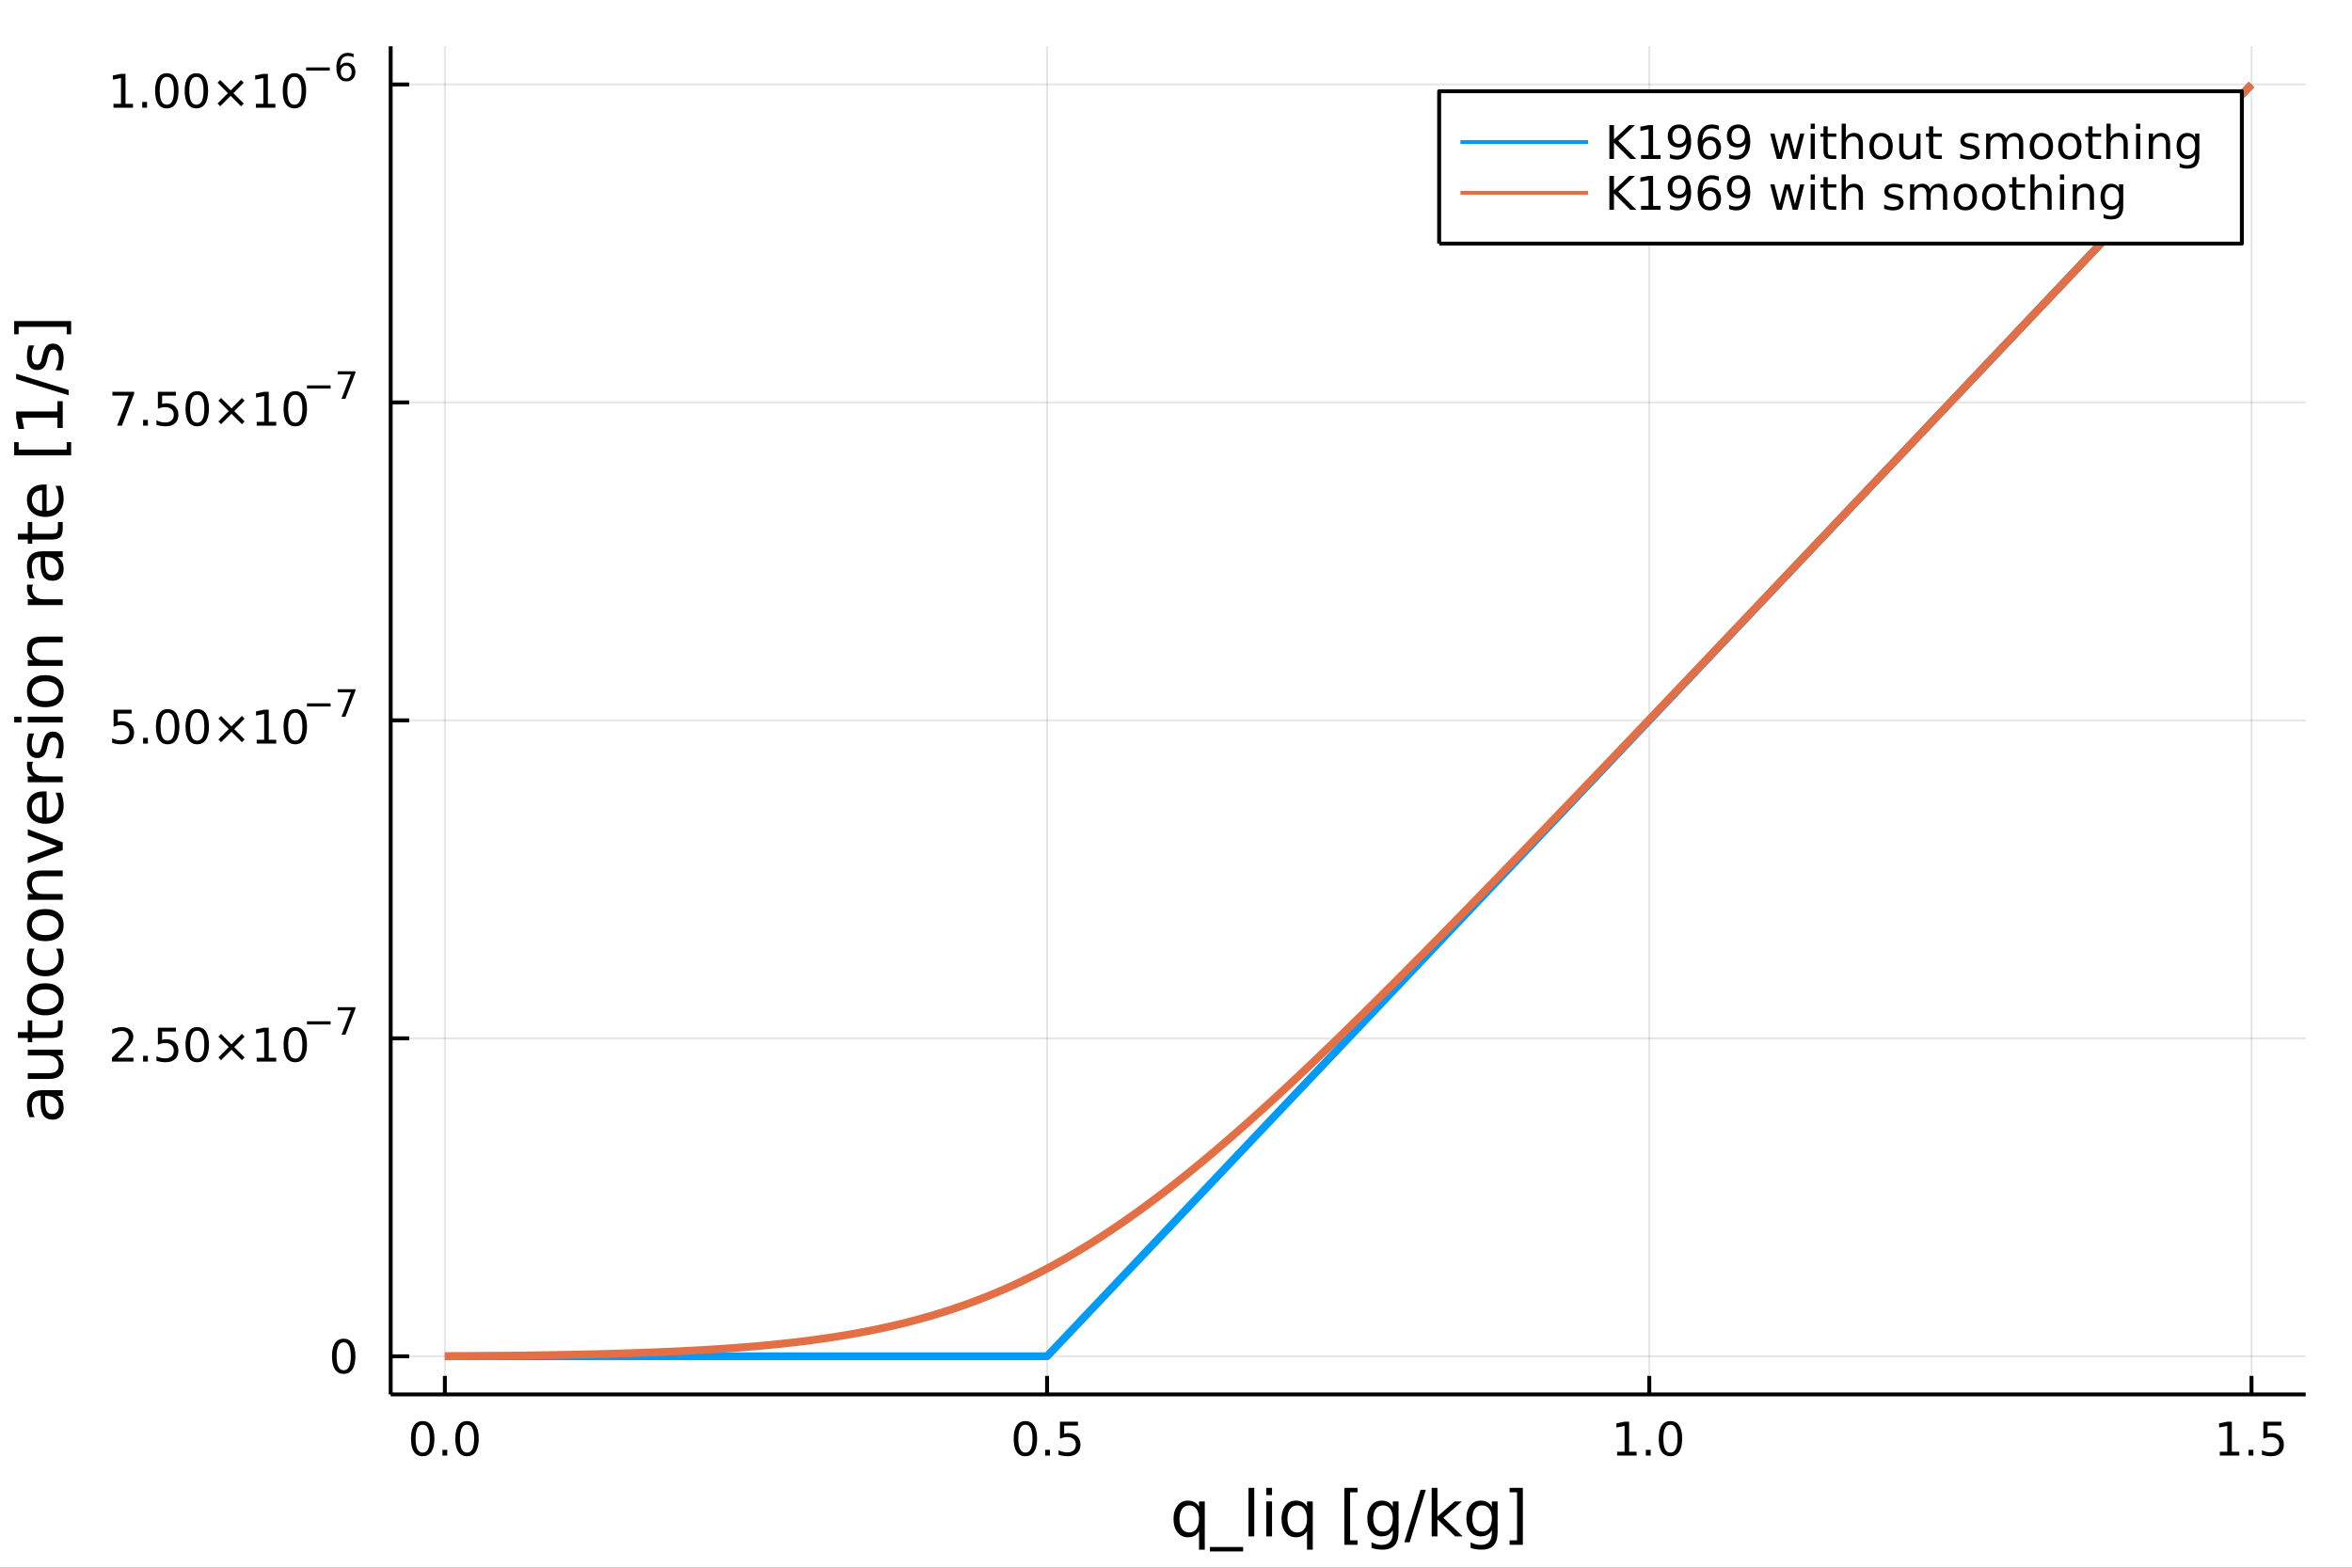 <?xml version="1.0" encoding="utf-8"?>
<svg xmlns="http://www.w3.org/2000/svg" xmlns:xlink="http://www.w3.org/1999/xlink" width="600" height="400" viewBox="0 0 2400 1600">
<rect x="0" y="0" width="2400" height="1600" fill="#333333" stroke="none"/>
<defs>
  <clipPath id="clip080">
    <rect x="0" y="0" width="2400" height="1600"/>
  </clipPath>
</defs>
<path clip-path="url(#clip080)" d="
M0 1600 L2400 1600 L2400 0 L0 0  Z
  " fill="#ffffff" fill-rule="evenodd" fill-opacity="1"/>
<defs>
  <clipPath id="clip081">
    <rect x="480" y="0" width="1681" height="1600"/>
  </clipPath>
</defs>
<path clip-path="url(#clip080)" d="
M398.649 1423.18 L2352.76 1423.18 L2352.76 47.244 L398.649 47.244  Z
  " fill="#ffffff" fill-rule="evenodd" fill-opacity="1"/>
<defs>
  <clipPath id="clip082">
    <rect x="398" y="47" width="1955" height="1377"/>
  </clipPath>
</defs>
<polyline clip-path="url(#clip082)" style="stroke:#000000; stroke-linecap:butt; stroke-linejoin:round; stroke-width:2; stroke-opacity:0.1; fill:none" points="
  453.941,1423.18 453.941,47.244 
  "/>
<polyline clip-path="url(#clip082)" style="stroke:#000000; stroke-linecap:butt; stroke-linejoin:round; stroke-width:2; stroke-opacity:0.1; fill:none" points="
  1068.44,1423.18 1068.44,47.244 
  "/>
<polyline clip-path="url(#clip082)" style="stroke:#000000; stroke-linecap:butt; stroke-linejoin:round; stroke-width:2; stroke-opacity:0.1; fill:none" points="
  1682.95,1423.18 1682.95,47.244 
  "/>
<polyline clip-path="url(#clip082)" style="stroke:#000000; stroke-linecap:butt; stroke-linejoin:round; stroke-width:2; stroke-opacity:0.1; fill:none" points="
  2297.45,1423.18 2297.45,47.244 
  "/>
<polyline clip-path="url(#clip080)" style="stroke:#000000; stroke-linecap:butt; stroke-linejoin:round; stroke-width:4; stroke-opacity:1; fill:none" points="
  398.649,1423.18 2352.76,1423.18 
  "/>
<polyline clip-path="url(#clip080)" style="stroke:#000000; stroke-linecap:butt; stroke-linejoin:round; stroke-width:4; stroke-opacity:1; fill:none" points="
  453.941,1423.18 453.941,1404.28 
  "/>
<polyline clip-path="url(#clip080)" style="stroke:#000000; stroke-linecap:butt; stroke-linejoin:round; stroke-width:4; stroke-opacity:1; fill:none" points="
  1068.44,1423.18 1068.44,1404.28 
  "/>
<polyline clip-path="url(#clip080)" style="stroke:#000000; stroke-linecap:butt; stroke-linejoin:round; stroke-width:4; stroke-opacity:1; fill:none" points="
  1682.95,1423.18 1682.95,1404.28 
  "/>
<polyline clip-path="url(#clip080)" style="stroke:#000000; stroke-linecap:butt; stroke-linejoin:round; stroke-width:4; stroke-opacity:1; fill:none" points="
  2297.45,1423.18 2297.45,1404.28 
  "/>
<path clip-path="url(#clip080)" d="M431.326 1454.1 Q427.715 1454.1 425.886 1457.66 Q424.08 1461.2 424.08 1468.33 Q424.08 1475.44 425.886 1479.01 Q427.715 1482.55 431.326 1482.55 Q434.96 1482.55 436.765 1479.01 Q438.594 1475.44 438.594 1468.33 Q438.594 1461.2 436.765 1457.66 Q434.96 1454.1 431.326 1454.1 M431.326 1450.39 Q437.136 1450.39 440.191 1455 Q443.27 1459.58 443.27 1468.33 Q443.27 1477.06 440.191 1481.67 Q437.136 1486.25 431.326 1486.25 Q425.515 1486.25 422.437 1481.67 Q419.381 1477.06 419.381 1468.33 Q419.381 1459.58 422.437 1455 Q425.515 1450.39 431.326 1450.39 Z" fill="#000000" fill-rule="evenodd" fill-opacity="1" /><path clip-path="url(#clip080)" d="M451.488 1479.7 L456.372 1479.7 L456.372 1485.58 L451.488 1485.58 L451.488 1479.7 Z" fill="#000000" fill-rule="evenodd" fill-opacity="1" /><path clip-path="url(#clip080)" d="M476.557 1454.1 Q472.946 1454.1 471.117 1457.66 Q469.312 1461.2 469.312 1468.33 Q469.312 1475.44 471.117 1479.01 Q472.946 1482.55 476.557 1482.55 Q480.191 1482.55 481.997 1479.01 Q483.825 1475.44 483.825 1468.33 Q483.825 1461.2 481.997 1457.66 Q480.191 1454.1 476.557 1454.1 M476.557 1450.39 Q482.367 1450.39 485.423 1455 Q488.501 1459.58 488.501 1468.33 Q488.501 1477.06 485.423 1481.67 Q482.367 1486.25 476.557 1486.25 Q470.747 1486.25 467.668 1481.67 Q464.612 1477.06 464.612 1468.33 Q464.612 1459.58 467.668 1455 Q470.747 1450.39 476.557 1450.39 Z" fill="#000000" fill-rule="evenodd" fill-opacity="1" /><path clip-path="url(#clip080)" d="M1046.33 1454.1 Q1042.72 1454.1 1040.89 1457.66 Q1039.08 1461.2 1039.08 1468.33 Q1039.08 1475.44 1040.89 1479.01 Q1042.72 1482.55 1046.33 1482.55 Q1049.96 1482.55 1051.77 1479.01 Q1053.6 1475.44 1053.6 1468.33 Q1053.6 1461.2 1051.77 1457.66 Q1049.96 1454.1 1046.33 1454.1 M1046.33 1450.39 Q1052.14 1450.39 1055.19 1455 Q1058.27 1459.58 1058.27 1468.33 Q1058.27 1477.06 1055.19 1481.67 Q1052.14 1486.25 1046.33 1486.25 Q1040.52 1486.25 1037.44 1481.67 Q1034.38 1477.06 1034.38 1468.33 Q1034.38 1459.58 1037.44 1455 Q1040.52 1450.39 1046.33 1450.39 Z" fill="#000000" fill-rule="evenodd" fill-opacity="1" /><path clip-path="url(#clip080)" d="M1066.49 1479.7 L1071.37 1479.7 L1071.37 1485.58 L1066.49 1485.58 L1066.49 1479.7 Z" fill="#000000" fill-rule="evenodd" fill-opacity="1" /><path clip-path="url(#clip080)" d="M1081.6 1451.02 L1099.96 1451.02 L1099.96 1454.96 L1085.89 1454.96 L1085.89 1463.43 Q1086.91 1463.08 1087.92 1462.92 Q1088.94 1462.73 1089.96 1462.73 Q1095.75 1462.73 1099.13 1465.9 Q1102.51 1469.08 1102.51 1474.49 Q1102.51 1480.07 1099.03 1483.17 Q1095.56 1486.25 1089.24 1486.25 Q1087.07 1486.25 1084.8 1485.88 Q1082.55 1485.51 1080.15 1484.77 L1080.15 1480.07 Q1082.23 1481.2 1084.45 1481.76 Q1086.67 1482.32 1089.15 1482.32 Q1093.15 1482.32 1095.49 1480.21 Q1097.83 1478.1 1097.83 1474.49 Q1097.83 1470.88 1095.49 1468.77 Q1093.15 1466.67 1089.15 1466.67 Q1087.28 1466.67 1085.4 1467.08 Q1083.55 1467.5 1081.6 1468.38 L1081.6 1451.02 Z" fill="#000000" fill-rule="evenodd" fill-opacity="1" /><path clip-path="url(#clip080)" d="M1650.1 1481.64 L1657.74 1481.64 L1657.74 1455.28 L1649.43 1456.95 L1649.43 1452.69 L1657.69 1451.02 L1662.37 1451.02 L1662.37 1481.64 L1670.01 1481.64 L1670.01 1485.58 L1650.1 1485.58 L1650.1 1481.64 Z" fill="#000000" fill-rule="evenodd" fill-opacity="1" /><path clip-path="url(#clip080)" d="M1679.45 1479.7 L1684.34 1479.7 L1684.34 1485.58 L1679.45 1485.58 L1679.45 1479.7 Z" fill="#000000" fill-rule="evenodd" fill-opacity="1" /><path clip-path="url(#clip080)" d="M1704.52 1454.1 Q1700.91 1454.1 1699.08 1457.66 Q1697.28 1461.2 1697.28 1468.33 Q1697.28 1475.44 1699.08 1479.01 Q1700.91 1482.55 1704.52 1482.55 Q1708.16 1482.55 1709.96 1479.01 Q1711.79 1475.44 1711.79 1468.33 Q1711.79 1461.2 1709.96 1457.66 Q1708.16 1454.1 1704.52 1454.1 M1704.52 1450.39 Q1710.33 1450.39 1713.39 1455 Q1716.47 1459.58 1716.47 1468.33 Q1716.47 1477.06 1713.39 1481.67 Q1710.33 1486.25 1704.52 1486.25 Q1698.71 1486.25 1695.63 1481.67 Q1692.58 1477.06 1692.58 1468.33 Q1692.58 1459.58 1695.63 1455 Q1698.71 1450.39 1704.52 1450.39 Z" fill="#000000" fill-rule="evenodd" fill-opacity="1" /><path clip-path="url(#clip080)" d="M2265.1 1481.64 L2272.74 1481.64 L2272.74 1455.28 L2264.43 1456.95 L2264.43 1452.69 L2272.69 1451.02 L2277.37 1451.02 L2277.37 1481.64 L2285.01 1481.64 L2285.01 1485.58 L2265.1 1485.58 L2265.1 1481.64 Z" fill="#000000" fill-rule="evenodd" fill-opacity="1" /><path clip-path="url(#clip080)" d="M2294.45 1479.7 L2299.34 1479.7 L2299.34 1485.58 L2294.45 1485.58 L2294.45 1479.7 Z" fill="#000000" fill-rule="evenodd" fill-opacity="1" /><path clip-path="url(#clip080)" d="M2309.57 1451.02 L2327.93 1451.02 L2327.93 1454.96 L2313.85 1454.96 L2313.85 1463.43 Q2314.87 1463.08 2315.89 1462.92 Q2316.91 1462.73 2317.93 1462.73 Q2323.71 1462.73 2327.09 1465.9 Q2330.47 1469.08 2330.47 1474.49 Q2330.47 1480.07 2327 1483.17 Q2323.53 1486.25 2317.21 1486.25 Q2315.03 1486.25 2312.76 1485.88 Q2310.52 1485.51 2308.11 1484.77 L2308.11 1480.07 Q2310.19 1481.2 2312.42 1481.76 Q2314.64 1482.32 2317.12 1482.32 Q2321.12 1482.32 2323.46 1480.21 Q2325.8 1478.1 2325.8 1474.49 Q2325.8 1470.88 2323.46 1468.77 Q2321.12 1466.67 2317.12 1466.67 Q2315.24 1466.67 2313.37 1467.08 Q2311.51 1467.5 2309.57 1468.38 L2309.57 1451.02 Z" fill="#000000" fill-rule="evenodd" fill-opacity="1" /><path clip-path="url(#clip080)" d="M1203.54 1550.25 Q1203.54 1556.71 1206.18 1560.4 Q1208.86 1564.07 1213.5 1564.07 Q1218.15 1564.07 1220.82 1560.4 Q1223.5 1556.71 1223.5 1550.25 Q1223.5 1543.79 1220.82 1540.13 Q1218.15 1536.44 1213.5 1536.44 Q1208.86 1536.44 1206.18 1540.13 Q1203.54 1543.79 1203.54 1550.25 M1223.5 1562.7 Q1221.65 1565.88 1218.82 1567.44 Q1216.02 1568.97 1212.07 1568.97 Q1205.61 1568.97 1201.54 1563.81 Q1197.49 1558.65 1197.49 1550.25 Q1197.49 1541.85 1201.54 1536.69 Q1205.61 1531.54 1212.07 1531.54 Q1216.02 1531.54 1218.82 1533.1 Q1221.65 1534.62 1223.5 1537.81 L1223.5 1532.4 L1229.35 1532.4 L1229.35 1581.6 L1223.5 1581.6 L1223.5 1562.7 Z" fill="#000000" fill-rule="evenodd" fill-opacity="1" /><path clip-path="url(#clip080)" d="M1268.5 1578.87 L1268.5 1583.42 L1234.64 1583.42 L1234.64 1578.87 L1268.5 1578.87 Z" fill="#000000" fill-rule="evenodd" fill-opacity="1" /><path clip-path="url(#clip080)" d="M1274.01 1518.52 L1279.87 1518.52 L1279.87 1568.04 L1274.01 1568.04 L1274.01 1518.52 Z" fill="#000000" fill-rule="evenodd" fill-opacity="1" /><path clip-path="url(#clip080)" d="M1292.12 1532.4 L1297.98 1532.4 L1297.98 1568.04 L1292.12 1568.04 L1292.12 1532.4 M1292.12 1518.52 L1297.98 1518.52 L1297.98 1525.93 L1292.12 1525.93 L1292.12 1518.52 Z" fill="#000000" fill-rule="evenodd" fill-opacity="1" /><path clip-path="url(#clip080)" d="M1313.73 1550.25 Q1313.73 1556.71 1316.37 1560.4 Q1319.05 1564.07 1323.69 1564.07 Q1328.34 1564.07 1331.01 1560.4 Q1333.69 1556.71 1333.69 1550.25 Q1333.69 1543.79 1331.01 1540.13 Q1328.34 1536.44 1323.69 1536.44 Q1319.05 1536.44 1316.37 1540.13 Q1313.73 1543.79 1313.73 1550.25 M1333.69 1562.7 Q1331.84 1565.88 1329.01 1567.44 Q1326.21 1568.97 1322.26 1568.97 Q1315.8 1568.97 1311.73 1563.81 Q1307.68 1558.65 1307.68 1550.25 Q1307.68 1541.85 1311.73 1536.69 Q1315.8 1531.54 1322.26 1531.54 Q1326.21 1531.54 1329.01 1533.1 Q1331.84 1534.62 1333.69 1537.81 L1333.69 1532.4 L1339.55 1532.4 L1339.55 1581.6 L1333.69 1581.6 L1333.69 1562.7 Z" fill="#000000" fill-rule="evenodd" fill-opacity="1" /><path clip-path="url(#clip080)" d="M1371.79 1518.52 L1385.28 1518.52 L1385.28 1523.07 L1377.64 1523.07 L1377.64 1572.09 L1385.28 1572.09 L1385.28 1576.64 L1371.79 1576.64 L1371.79 1518.52 Z" fill="#000000" fill-rule="evenodd" fill-opacity="1" /><path clip-path="url(#clip080)" d="M1421.22 1549.81 Q1421.22 1543.44 1418.58 1539.94 Q1415.97 1536.44 1411.22 1536.44 Q1406.51 1536.44 1403.87 1539.94 Q1401.26 1543.44 1401.26 1549.81 Q1401.26 1556.14 1403.87 1559.64 Q1406.51 1563.14 1411.22 1563.14 Q1415.97 1563.14 1418.58 1559.64 Q1421.22 1556.14 1421.22 1549.81 M1427.07 1563.62 Q1427.07 1572.72 1423.03 1577.15 Q1418.99 1581.6 1410.65 1581.6 Q1407.56 1581.6 1404.83 1581.13 Q1402.09 1580.68 1399.51 1579.72 L1399.51 1574.03 Q1402.09 1575.43 1404.6 1576.1 Q1407.12 1576.76 1409.73 1576.76 Q1415.49 1576.76 1418.35 1573.74 Q1421.22 1570.75 1421.22 1564.67 L1421.22 1561.77 Q1419.4 1564.92 1416.57 1566.48 Q1413.74 1568.04 1409.79 1568.04 Q1403.23 1568.04 1399.22 1563.05 Q1395.21 1558.05 1395.21 1549.81 Q1395.21 1541.53 1399.22 1536.53 Q1403.23 1531.54 1409.79 1531.54 Q1413.74 1531.54 1416.57 1533.1 Q1419.4 1534.66 1421.22 1537.81 L1421.22 1532.4 L1427.07 1532.4 L1427.07 1563.62 Z" fill="#000000" fill-rule="evenodd" fill-opacity="1" /><path clip-path="url(#clip080)" d="M1449.54 1520.52 L1454.96 1520.52 L1438.4 1574.09 L1432.99 1574.09 L1449.54 1520.52 Z" fill="#000000" fill-rule="evenodd" fill-opacity="1" /><path clip-path="url(#clip080)" d="M1460.88 1518.52 L1466.76 1518.52 L1466.76 1547.77 L1484.24 1532.4 L1491.72 1532.4 L1472.81 1549.07 L1492.51 1568.04 L1484.87 1568.04 L1466.76 1550.63 L1466.76 1568.04 L1460.88 1568.04 L1460.88 1518.52 Z" fill="#000000" fill-rule="evenodd" fill-opacity="1" /><path clip-path="url(#clip080)" d="M1522.3 1549.81 Q1522.3 1543.44 1519.66 1539.94 Q1517.05 1536.44 1512.31 1536.44 Q1507.6 1536.44 1504.96 1539.94 Q1502.35 1543.44 1502.35 1549.81 Q1502.35 1556.14 1504.96 1559.64 Q1507.6 1563.14 1512.31 1563.14 Q1517.05 1563.14 1519.66 1559.64 Q1522.3 1556.14 1522.3 1549.81 M1528.16 1563.62 Q1528.16 1572.72 1524.12 1577.15 Q1520.08 1581.6 1511.74 1581.6 Q1508.65 1581.6 1505.91 1581.13 Q1503.18 1580.68 1500.6 1579.72 L1500.6 1574.03 Q1503.18 1575.43 1505.69 1576.1 Q1508.2 1576.76 1510.81 1576.76 Q1516.58 1576.76 1519.44 1573.74 Q1522.3 1570.75 1522.3 1564.67 L1522.3 1561.77 Q1520.49 1564.92 1517.66 1566.48 Q1514.82 1568.04 1510.88 1568.04 Q1504.32 1568.04 1500.31 1563.05 Q1496.3 1558.05 1496.3 1549.81 Q1496.3 1541.53 1500.31 1536.53 Q1504.32 1531.54 1510.88 1531.54 Q1514.82 1531.54 1517.66 1533.1 Q1520.49 1534.66 1522.3 1537.81 L1522.3 1532.4 L1528.16 1532.4 L1528.16 1563.62 Z" fill="#000000" fill-rule="evenodd" fill-opacity="1" /><path clip-path="url(#clip080)" d="M1553.91 1518.52 L1553.91 1576.64 L1540.41 1576.64 L1540.41 1572.09 L1548.02 1572.09 L1548.02 1523.07 L1540.41 1523.07 L1540.41 1518.52 L1553.91 1518.52 Z" fill="#000000" fill-rule="evenodd" fill-opacity="1" /><polyline clip-path="url(#clip082)" style="stroke:#000000; stroke-linecap:butt; stroke-linejoin:round; stroke-width:2; stroke-opacity:0.1; fill:none" points="
  398.649,1384.24 2352.76,1384.24 
  "/>
<polyline clip-path="url(#clip082)" style="stroke:#000000; stroke-linecap:butt; stroke-linejoin:round; stroke-width:2; stroke-opacity:0.1; fill:none" points="
  398.649,1059.73 2352.76,1059.73 
  "/>
<polyline clip-path="url(#clip082)" style="stroke:#000000; stroke-linecap:butt; stroke-linejoin:round; stroke-width:2; stroke-opacity:0.1; fill:none" points="
  398.649,735.215 2352.76,735.215 
  "/>
<polyline clip-path="url(#clip082)" style="stroke:#000000; stroke-linecap:butt; stroke-linejoin:round; stroke-width:2; stroke-opacity:0.1; fill:none" points="
  398.649,410.703 2352.76,410.703 
  "/>
<polyline clip-path="url(#clip082)" style="stroke:#000000; stroke-linecap:butt; stroke-linejoin:round; stroke-width:2; stroke-opacity:0.1; fill:none" points="
  398.649,86.192 2352.76,86.192 
  "/>
<polyline clip-path="url(#clip080)" style="stroke:#000000; stroke-linecap:butt; stroke-linejoin:round; stroke-width:4; stroke-opacity:1; fill:none" points="
  398.649,1423.18 398.649,47.244 
  "/>
<polyline clip-path="url(#clip080)" style="stroke:#000000; stroke-linecap:butt; stroke-linejoin:round; stroke-width:4; stroke-opacity:1; fill:none" points="
  398.649,1384.24 417.546,1384.24 
  "/>
<polyline clip-path="url(#clip080)" style="stroke:#000000; stroke-linecap:butt; stroke-linejoin:round; stroke-width:4; stroke-opacity:1; fill:none" points="
  398.649,1059.73 417.546,1059.73 
  "/>
<polyline clip-path="url(#clip080)" style="stroke:#000000; stroke-linecap:butt; stroke-linejoin:round; stroke-width:4; stroke-opacity:1; fill:none" points="
  398.649,735.215 417.546,735.215 
  "/>
<polyline clip-path="url(#clip080)" style="stroke:#000000; stroke-linecap:butt; stroke-linejoin:round; stroke-width:4; stroke-opacity:1; fill:none" points="
  398.649,410.703 417.546,410.703 
  "/>
<polyline clip-path="url(#clip080)" style="stroke:#000000; stroke-linecap:butt; stroke-linejoin:round; stroke-width:4; stroke-opacity:1; fill:none" points="
  398.649,86.192 417.546,86.192 
  "/>
<path clip-path="url(#clip080)" d="M350.704 1370.04 Q347.093 1370.04 345.264 1373.6 Q343.459 1377.14 343.459 1384.27 Q343.459 1391.38 345.264 1394.94 Q347.093 1398.49 350.704 1398.49 Q354.338 1398.49 356.144 1394.94 Q357.973 1391.38 357.973 1384.27 Q357.973 1377.14 356.144 1373.6 Q354.338 1370.04 350.704 1370.04 M350.704 1366.33 Q356.514 1366.33 359.57 1370.94 Q362.649 1375.52 362.649 1384.27 Q362.649 1393 359.57 1397.61 Q356.514 1402.19 350.704 1402.19 Q344.894 1402.19 341.815 1397.61 Q338.76 1393 338.76 1384.27 Q338.76 1375.52 341.815 1370.94 Q344.894 1366.33 350.704 1366.33 Z" fill="#000000" fill-rule="evenodd" fill-opacity="1" /><path clip-path="url(#clip080)" d="M119.885 1079.52 L136.204 1079.52 L136.204 1083.45 L114.26 1083.45 L114.26 1079.52 Q116.922 1076.76 121.505 1072.13 Q126.112 1067.48 127.292 1066.14 Q129.538 1063.62 130.417 1061.88 Q131.32 1060.12 131.32 1058.43 Q131.32 1055.68 129.376 1053.94 Q127.455 1052.2 124.353 1052.2 Q122.154 1052.2 119.7 1052.97 Q117.269 1053.73 114.492 1055.28 L114.492 1050.56 Q117.316 1049.43 119.769 1048.85 Q122.223 1048.27 124.26 1048.27 Q129.63 1048.27 132.825 1050.95 Q136.019 1053.64 136.019 1058.13 Q136.019 1060.26 135.209 1062.18 Q134.422 1064.08 132.316 1066.67 Q131.737 1067.34 128.635 1070.56 Q125.533 1073.76 119.885 1079.52 Z" fill="#000000" fill-rule="evenodd" fill-opacity="1" /><path clip-path="url(#clip080)" d="M146.019 1077.57 L150.903 1077.57 L150.903 1083.45 L146.019 1083.45 L146.019 1077.57 Z" fill="#000000" fill-rule="evenodd" fill-opacity="1" /><path clip-path="url(#clip080)" d="M161.135 1048.89 L179.491 1048.89 L179.491 1052.83 L165.417 1052.83 L165.417 1061.3 Q166.436 1060.95 167.454 1060.79 Q168.473 1060.61 169.491 1060.61 Q175.278 1060.61 178.658 1063.78 Q182.038 1066.95 182.038 1072.37 Q182.038 1077.94 178.565 1081.05 Q175.093 1084.13 168.774 1084.13 Q166.598 1084.13 164.329 1083.76 Q162.084 1083.38 159.677 1082.64 L159.677 1077.94 Q161.76 1079.08 163.982 1079.63 Q166.204 1080.19 168.681 1080.19 Q172.686 1080.19 175.024 1078.08 Q177.362 1075.98 177.362 1072.37 Q177.362 1068.76 175.024 1066.65 Q172.686 1064.54 168.681 1064.54 Q166.806 1064.54 164.931 1064.96 Q163.079 1065.38 161.135 1066.26 L161.135 1048.89 Z" fill="#000000" fill-rule="evenodd" fill-opacity="1" /><path clip-path="url(#clip080)" d="M201.25 1051.97 Q197.639 1051.97 195.811 1055.54 Q194.005 1059.08 194.005 1066.21 Q194.005 1073.32 195.811 1076.88 Q197.639 1080.42 201.25 1080.42 Q204.885 1080.42 206.69 1076.88 Q208.519 1073.32 208.519 1066.21 Q208.519 1059.08 206.69 1055.54 Q204.885 1051.97 201.25 1051.97 M201.25 1048.27 Q207.061 1048.27 210.116 1052.88 Q213.195 1057.46 213.195 1066.21 Q213.195 1074.94 210.116 1079.54 Q207.061 1084.13 201.25 1084.13 Q195.44 1084.13 192.362 1079.54 Q189.306 1074.94 189.306 1066.21 Q189.306 1057.46 192.362 1052.88 Q195.44 1048.27 201.25 1048.27 Z" fill="#000000" fill-rule="evenodd" fill-opacity="1" /><path clip-path="url(#clip080)" d="M249.584 1057.99 L239.005 1068.62 L249.584 1079.19 L246.829 1082 L236.204 1071.37 L225.579 1082 L222.848 1079.19 L233.403 1068.62 L222.848 1057.99 L225.579 1055.19 L236.204 1065.82 L246.829 1055.19 L249.584 1057.99 Z" fill="#000000" fill-rule="evenodd" fill-opacity="1" /><path clip-path="url(#clip080)" d="M261.945 1079.52 L269.583 1079.52 L269.583 1053.15 L261.273 1054.82 L261.273 1050.56 L269.537 1048.89 L274.213 1048.89 L274.213 1079.52 L281.852 1079.52 L281.852 1083.45 L261.945 1083.45 L261.945 1079.52 Z" fill="#000000" fill-rule="evenodd" fill-opacity="1" /><path clip-path="url(#clip080)" d="M301.296 1051.97 Q297.685 1051.97 295.856 1055.54 Q294.051 1059.08 294.051 1066.21 Q294.051 1073.32 295.856 1076.88 Q297.685 1080.42 301.296 1080.42 Q304.93 1080.42 306.736 1076.88 Q308.565 1073.32 308.565 1066.21 Q308.565 1059.08 306.736 1055.54 Q304.93 1051.97 301.296 1051.97 M301.296 1048.27 Q307.106 1048.27 310.162 1052.88 Q313.241 1057.46 313.241 1066.21 Q313.241 1074.94 310.162 1079.54 Q307.106 1084.13 301.296 1084.13 Q295.486 1084.13 292.407 1079.54 Q289.352 1074.94 289.352 1066.21 Q289.352 1057.46 292.407 1052.88 Q295.486 1048.27 301.296 1048.27 Z" fill="#000000" fill-rule="evenodd" fill-opacity="1" /><path clip-path="url(#clip080)" d="M313.241 1042.37 L337.352 1042.37 L337.352 1045.57 L313.241 1045.57 L313.241 1042.37 Z" fill="#000000" fill-rule="evenodd" fill-opacity="1" /><path clip-path="url(#clip080)" d="M344.593 1027.96 L362.649 1027.96 L362.649 1029.58 L352.455 1056.04 L348.486 1056.04 L358.078 1031.16 L344.593 1031.16 L344.593 1027.96 Z" fill="#000000" fill-rule="evenodd" fill-opacity="1" /><path clip-path="url(#clip080)" d="M115.904 724.382 L134.26 724.382 L134.26 728.318 L120.186 728.318 L120.186 736.79 Q121.205 736.443 122.223 736.281 Q123.242 736.095 124.26 736.095 Q130.047 736.095 133.427 739.267 Q136.806 742.438 136.806 747.855 Q136.806 753.433 133.334 756.535 Q129.862 759.614 123.543 759.614 Q121.367 759.614 119.098 759.243 Q116.853 758.873 114.445 758.132 L114.445 753.433 Q116.529 754.568 118.751 755.123 Q120.973 755.679 123.45 755.679 Q127.455 755.679 129.792 753.572 Q132.13 751.466 132.13 747.855 Q132.13 744.243 129.792 742.137 Q127.455 740.031 123.45 740.031 Q121.575 740.031 119.7 740.447 Q117.848 740.864 115.904 741.744 L115.904 724.382 Z" fill="#000000" fill-rule="evenodd" fill-opacity="1" /><path clip-path="url(#clip080)" d="M146.019 753.063 L150.903 753.063 L150.903 758.942 L146.019 758.942 L146.019 753.063 Z" fill="#000000" fill-rule="evenodd" fill-opacity="1" /><path clip-path="url(#clip080)" d="M171.089 727.461 Q167.477 727.461 165.649 731.026 Q163.843 734.568 163.843 741.697 Q163.843 748.804 165.649 752.368 Q167.477 755.91 171.089 755.91 Q174.723 755.91 176.528 752.368 Q178.357 748.804 178.357 741.697 Q178.357 734.568 176.528 731.026 Q174.723 727.461 171.089 727.461 M171.089 723.757 Q176.899 723.757 179.954 728.364 Q183.033 732.947 183.033 741.697 Q183.033 750.424 179.954 755.03 Q176.899 759.614 171.089 759.614 Q165.278 759.614 162.2 755.03 Q159.144 750.424 159.144 741.697 Q159.144 732.947 162.2 728.364 Q165.278 723.757 171.089 723.757 Z" fill="#000000" fill-rule="evenodd" fill-opacity="1" /><path clip-path="url(#clip080)" d="M201.25 727.461 Q197.639 727.461 195.811 731.026 Q194.005 734.568 194.005 741.697 Q194.005 748.804 195.811 752.368 Q197.639 755.91 201.25 755.91 Q204.885 755.91 206.69 752.368 Q208.519 748.804 208.519 741.697 Q208.519 734.568 206.69 731.026 Q204.885 727.461 201.25 727.461 M201.25 723.757 Q207.061 723.757 210.116 728.364 Q213.195 732.947 213.195 741.697 Q213.195 750.424 210.116 755.03 Q207.061 759.614 201.25 759.614 Q195.44 759.614 192.362 755.03 Q189.306 750.424 189.306 741.697 Q189.306 732.947 192.362 728.364 Q195.44 723.757 201.25 723.757 Z" fill="#000000" fill-rule="evenodd" fill-opacity="1" /><path clip-path="url(#clip080)" d="M249.584 733.48 L239.005 744.105 L249.584 754.683 L246.829 757.484 L236.204 746.859 L225.579 757.484 L222.848 754.683 L233.403 744.105 L222.848 733.48 L225.579 730.679 L236.204 741.304 L246.829 730.679 L249.584 733.48 Z" fill="#000000" fill-rule="evenodd" fill-opacity="1" /><path clip-path="url(#clip080)" d="M261.945 755.007 L269.583 755.007 L269.583 728.642 L261.273 730.308 L261.273 726.049 L269.537 724.382 L274.213 724.382 L274.213 755.007 L281.852 755.007 L281.852 758.942 L261.945 758.942 L261.945 755.007 Z" fill="#000000" fill-rule="evenodd" fill-opacity="1" /><path clip-path="url(#clip080)" d="M301.296 727.461 Q297.685 727.461 295.856 731.026 Q294.051 734.568 294.051 741.697 Q294.051 748.804 295.856 752.368 Q297.685 755.91 301.296 755.91 Q304.93 755.91 306.736 752.368 Q308.565 748.804 308.565 741.697 Q308.565 734.568 306.736 731.026 Q304.93 727.461 301.296 727.461 M301.296 723.757 Q307.106 723.757 310.162 728.364 Q313.241 732.947 313.241 741.697 Q313.241 750.424 310.162 755.03 Q307.106 759.614 301.296 759.614 Q295.486 759.614 292.407 755.03 Q289.352 750.424 289.352 741.697 Q289.352 732.947 292.407 728.364 Q295.486 723.757 301.296 723.757 Z" fill="#000000" fill-rule="evenodd" fill-opacity="1" /><path clip-path="url(#clip080)" d="M313.241 717.859 L337.352 717.859 L337.352 721.056 L313.241 721.056 L313.241 717.859 Z" fill="#000000" fill-rule="evenodd" fill-opacity="1" /><path clip-path="url(#clip080)" d="M344.593 703.452 L362.649 703.452 L362.649 705.07 L352.455 731.532 L348.486 731.532 L358.078 706.649 L344.593 706.649 L344.593 703.452 Z" fill="#000000" fill-rule="evenodd" fill-opacity="1" /><path clip-path="url(#clip080)" d="M114.677 399.871 L136.899 399.871 L136.899 401.862 L124.353 434.431 L119.468 434.431 L131.274 403.806 L114.677 403.806 L114.677 399.871 Z" fill="#000000" fill-rule="evenodd" fill-opacity="1" /><path clip-path="url(#clip080)" d="M146.019 428.551 L150.903 428.551 L150.903 434.431 L146.019 434.431 L146.019 428.551 Z" fill="#000000" fill-rule="evenodd" fill-opacity="1" /><path clip-path="url(#clip080)" d="M161.135 399.871 L179.491 399.871 L179.491 403.806 L165.417 403.806 L165.417 412.278 Q166.436 411.931 167.454 411.769 Q168.473 411.584 169.491 411.584 Q175.278 411.584 178.658 414.755 Q182.038 417.926 182.038 423.343 Q182.038 428.922 178.565 432.023 Q175.093 435.102 168.774 435.102 Q166.598 435.102 164.329 434.732 Q162.084 434.361 159.677 433.621 L159.677 428.922 Q161.76 430.056 163.982 430.611 Q166.204 431.167 168.681 431.167 Q172.686 431.167 175.024 429.06 Q177.362 426.954 177.362 423.343 Q177.362 419.732 175.024 417.625 Q172.686 415.519 168.681 415.519 Q166.806 415.519 164.931 415.936 Q163.079 416.352 161.135 417.232 L161.135 399.871 Z" fill="#000000" fill-rule="evenodd" fill-opacity="1" /><path clip-path="url(#clip080)" d="M201.25 402.949 Q197.639 402.949 195.811 406.514 Q194.005 410.056 194.005 417.186 Q194.005 424.292 195.811 427.857 Q197.639 431.398 201.25 431.398 Q204.885 431.398 206.69 427.857 Q208.519 424.292 208.519 417.186 Q208.519 410.056 206.69 406.514 Q204.885 402.949 201.25 402.949 M201.25 399.246 Q207.061 399.246 210.116 403.852 Q213.195 408.436 213.195 417.186 Q213.195 425.912 210.116 430.519 Q207.061 435.102 201.25 435.102 Q195.44 435.102 192.362 430.519 Q189.306 425.912 189.306 417.186 Q189.306 408.436 192.362 403.852 Q195.44 399.246 201.25 399.246 Z" fill="#000000" fill-rule="evenodd" fill-opacity="1" /><path clip-path="url(#clip080)" d="M249.584 408.968 L239.005 419.593 L249.584 430.172 L246.829 432.972 L236.204 422.348 L225.579 432.972 L222.848 430.172 L233.403 419.593 L222.848 408.968 L225.579 406.167 L236.204 416.792 L246.829 406.167 L249.584 408.968 Z" fill="#000000" fill-rule="evenodd" fill-opacity="1" /><path clip-path="url(#clip080)" d="M261.945 430.496 L269.583 430.496 L269.583 404.13 L261.273 405.797 L261.273 401.537 L269.537 399.871 L274.213 399.871 L274.213 430.496 L281.852 430.496 L281.852 434.431 L261.945 434.431 L261.945 430.496 Z" fill="#000000" fill-rule="evenodd" fill-opacity="1" /><path clip-path="url(#clip080)" d="M301.296 402.949 Q297.685 402.949 295.856 406.514 Q294.051 410.056 294.051 417.186 Q294.051 424.292 295.856 427.857 Q297.685 431.398 301.296 431.398 Q304.93 431.398 306.736 427.857 Q308.565 424.292 308.565 417.186 Q308.565 410.056 306.736 406.514 Q304.93 402.949 301.296 402.949 M301.296 399.246 Q307.106 399.246 310.162 403.852 Q313.241 408.436 313.241 417.186 Q313.241 425.912 310.162 430.519 Q307.106 435.102 301.296 435.102 Q295.486 435.102 292.407 430.519 Q289.352 425.912 289.352 417.186 Q289.352 408.436 292.407 403.852 Q295.486 399.246 301.296 399.246 Z" fill="#000000" fill-rule="evenodd" fill-opacity="1" /><path clip-path="url(#clip080)" d="M313.241 393.347 L337.352 393.347 L337.352 396.544 L313.241 396.544 L313.241 393.347 Z" fill="#000000" fill-rule="evenodd" fill-opacity="1" /><path clip-path="url(#clip080)" d="M344.593 378.94 L362.649 378.94 L362.649 380.558 L352.455 407.02 L348.486 407.02 L358.078 382.138 L344.593 382.138 L344.593 378.94 Z" fill="#000000" fill-rule="evenodd" fill-opacity="1" /><path clip-path="url(#clip080)" d="M115.802 105.984 L123.441 105.984 L123.441 79.618 L115.131 81.285 L115.131 77.026 L123.395 75.359 L128.071 75.359 L128.071 105.984 L135.71 105.984 L135.71 109.919 L115.802 109.919 L115.802 105.984 Z" fill="#000000" fill-rule="evenodd" fill-opacity="1" /><path clip-path="url(#clip080)" d="M145.154 104.04 L150.038 104.04 L150.038 109.919 L145.154 109.919 L145.154 104.04 Z" fill="#000000" fill-rule="evenodd" fill-opacity="1" /><path clip-path="url(#clip080)" d="M170.223 78.438 Q166.612 78.438 164.784 82.003 Q162.978 85.544 162.978 92.674 Q162.978 99.78 164.784 103.345 Q166.612 106.887 170.223 106.887 Q173.858 106.887 175.663 103.345 Q177.492 99.78 177.492 92.674 Q177.492 85.544 175.663 82.003 Q173.858 78.438 170.223 78.438 M170.223 74.734 Q176.034 74.734 179.089 79.341 Q182.168 83.924 182.168 92.674 Q182.168 101.401 179.089 106.007 Q176.034 110.59 170.223 110.59 Q164.413 110.59 161.335 106.007 Q158.279 101.401 158.279 92.674 Q158.279 83.924 161.335 79.341 Q164.413 74.734 170.223 74.734 Z" fill="#000000" fill-rule="evenodd" fill-opacity="1" /><path clip-path="url(#clip080)" d="M200.385 78.438 Q196.774 78.438 194.945 82.003 Q193.14 85.544 193.14 92.674 Q193.14 99.78 194.945 103.345 Q196.774 106.887 200.385 106.887 Q204.02 106.887 205.825 103.345 Q207.654 99.78 207.654 92.674 Q207.654 85.544 205.825 82.003 Q204.02 78.438 200.385 78.438 M200.385 74.734 Q206.195 74.734 209.251 79.341 Q212.33 83.924 212.33 92.674 Q212.33 101.401 209.251 106.007 Q206.195 110.59 200.385 110.59 Q194.575 110.59 191.496 106.007 Q188.441 101.401 188.441 92.674 Q188.441 83.924 191.496 79.341 Q194.575 74.734 200.385 74.734 Z" fill="#000000" fill-rule="evenodd" fill-opacity="1" /><path clip-path="url(#clip080)" d="M248.718 84.456 L238.14 95.081 L248.718 105.66 L245.964 108.461 L235.339 97.836 L224.714 108.461 L221.982 105.66 L232.538 95.081 L221.982 84.456 L224.714 81.655 L235.339 92.28 L245.964 81.655 L248.718 84.456 Z" fill="#000000" fill-rule="evenodd" fill-opacity="1" /><path clip-path="url(#clip080)" d="M261.079 105.984 L268.718 105.984 L268.718 79.618 L260.408 81.285 L260.408 77.026 L268.672 75.359 L273.348 75.359 L273.348 105.984 L280.987 105.984 L280.987 109.919 L261.079 109.919 L261.079 105.984 Z" fill="#000000" fill-rule="evenodd" fill-opacity="1" /><path clip-path="url(#clip080)" d="M300.431 78.438 Q296.82 78.438 294.991 82.003 Q293.186 85.544 293.186 92.674 Q293.186 99.78 294.991 103.345 Q296.82 106.887 300.431 106.887 Q304.065 106.887 305.871 103.345 Q307.7 99.78 307.7 92.674 Q307.7 85.544 305.871 82.003 Q304.065 78.438 300.431 78.438 M300.431 74.734 Q306.241 74.734 309.297 79.341 Q312.375 83.924 312.375 92.674 Q312.375 101.401 309.297 106.007 Q306.241 110.59 300.431 110.59 Q294.621 110.59 291.542 106.007 Q288.487 101.401 288.487 92.674 Q288.487 83.924 291.542 79.341 Q294.621 74.734 300.431 74.734 Z" fill="#000000" fill-rule="evenodd" fill-opacity="1" /><path clip-path="url(#clip080)" d="M312.375 68.835 L336.487 68.835 L336.487 72.033 L312.375 72.033 L312.375 68.835 Z" fill="#000000" fill-rule="evenodd" fill-opacity="1" /><path clip-path="url(#clip080)" d="M353.282 66.955 Q350.724 66.955 349.22 68.704 Q347.734 70.453 347.734 73.5 Q347.734 76.528 349.22 78.296 Q350.724 80.045 353.282 80.045 Q355.84 80.045 357.326 78.296 Q358.831 76.528 358.831 73.5 Q358.831 70.453 357.326 68.704 Q355.84 66.955 353.282 66.955 M360.824 55.049 L360.824 58.51 Q359.395 57.833 357.928 57.476 Q356.48 57.118 355.05 57.118 Q351.289 57.118 349.295 59.657 Q347.32 62.196 347.038 67.331 Q348.148 65.695 349.822 64.829 Q351.496 63.946 353.508 63.946 Q357.74 63.946 360.185 66.522 Q362.649 69.08 362.649 73.5 Q362.649 77.826 360.091 80.44 Q357.533 83.054 353.282 83.054 Q348.411 83.054 345.834 79.33 Q343.258 75.588 343.258 68.497 Q343.258 61.839 346.417 57.889 Q349.577 53.921 354.9 53.921 Q356.329 53.921 357.777 54.203 Q359.244 54.485 360.824 55.049 Z" fill="#000000" fill-rule="evenodd" fill-opacity="1" /><path clip-path="url(#clip080)" d="M46.085 1124.32 Q46.085 1131.41 47.708 1134.15 Q49.331 1136.89 53.246 1136.89 Q56.365 1136.89 58.211 1134.85 Q60.026 1132.78 60.026 1129.25 Q60.026 1124.38 56.588 1121.45 Q53.119 1118.49 47.39 1118.49 L46.085 1118.49 L46.085 1124.32 M43.666 1112.63 L64.004 1112.63 L64.004 1118.49 L58.593 1118.49 Q61.84 1120.5 63.399 1123.49 Q64.927 1126.48 64.927 1130.81 Q64.927 1136.28 61.872 1139.53 Q58.784 1142.74 53.628 1142.74 Q47.612 1142.74 44.557 1138.73 Q41.501 1134.69 41.501 1126.7 L41.501 1118.49 L40.928 1118.49 Q36.886 1118.49 34.69 1121.16 Q32.462 1123.81 32.462 1128.61 Q32.462 1131.67 33.194 1134.56 Q33.926 1137.46 35.39 1140.13 L29.98 1140.13 Q28.738 1136.92 28.133 1133.9 Q27.497 1130.87 27.497 1128.01 Q27.497 1120.27 31.507 1116.45 Q35.518 1112.63 43.666 1112.63 Z" fill="#000000" fill-rule="evenodd" fill-opacity="1" /><path clip-path="url(#clip080)" d="M49.936 1101.18 L28.356 1101.18 L28.356 1095.32 L49.713 1095.32 Q54.774 1095.32 57.32 1093.35 Q59.835 1091.37 59.835 1087.43 Q59.835 1082.68 56.811 1079.95 Q53.787 1077.18 48.567 1077.18 L28.356 1077.18 L28.356 1071.32 L64.004 1071.32 L64.004 1077.18 L58.53 1077.18 Q61.776 1079.31 63.368 1082.14 Q64.927 1084.94 64.927 1088.67 Q64.927 1094.81 61.108 1097.99 Q57.288 1101.18 49.936 1101.18 M27.497 1086.44 L27.497 1086.44 Z" fill="#000000" fill-rule="evenodd" fill-opacity="1" /><path clip-path="url(#clip080)" d="M18.235 1053.47 L28.356 1053.47 L28.356 1041.4 L32.908 1041.4 L32.908 1053.47 L52.259 1053.47 Q56.62 1053.47 57.861 1052.29 Q59.103 1051.08 59.103 1047.42 L59.103 1041.4 L64.004 1041.4 L64.004 1047.42 Q64.004 1054.2 61.49 1056.78 Q58.943 1059.35 52.259 1059.35 L32.908 1059.35 L32.908 1063.65 L28.356 1063.65 L28.356 1059.35 L18.235 1059.35 L18.235 1053.47 Z" fill="#000000" fill-rule="evenodd" fill-opacity="1" /><path clip-path="url(#clip080)" d="M32.462 1019.89 Q32.462 1024.6 36.154 1027.33 Q39.815 1030.07 46.212 1030.07 Q52.609 1030.07 56.302 1027.37 Q59.962 1024.63 59.962 1019.89 Q59.962 1015.21 56.27 1012.47 Q52.578 1009.73 46.212 1009.73 Q39.878 1009.73 36.186 1012.47 Q32.462 1015.21 32.462 1019.89 M27.497 1019.89 Q27.497 1012.25 32.462 1007.89 Q37.427 1003.53 46.212 1003.53 Q54.965 1003.53 59.962 1007.89 Q64.927 1012.25 64.927 1019.89 Q64.927 1027.56 59.962 1031.92 Q54.965 1036.25 46.212 1036.25 Q37.427 1036.25 32.462 1031.92 Q27.497 1027.56 27.497 1019.89 Z" fill="#000000" fill-rule="evenodd" fill-opacity="1" /><path clip-path="url(#clip080)" d="M29.725 968.165 L35.199 968.165 Q33.831 970.648 33.162 973.162 Q32.462 975.645 32.462 978.191 Q32.462 983.888 36.09 987.039 Q39.687 990.19 46.212 990.19 Q52.737 990.19 56.365 987.039 Q59.962 983.888 59.962 978.191 Q59.962 975.645 59.294 973.162 Q58.593 970.648 57.225 968.165 L62.636 968.165 Q63.781 970.616 64.354 973.258 Q64.927 975.868 64.927 978.828 Q64.927 986.88 59.866 991.623 Q54.806 996.365 46.212 996.365 Q37.491 996.365 32.494 991.591 Q27.497 986.785 27.497 978.446 Q27.497 975.74 28.07 973.162 Q28.611 970.584 29.725 968.165 Z" fill="#000000" fill-rule="evenodd" fill-opacity="1" /><path clip-path="url(#clip080)" d="M32.462 944.166 Q32.462 948.877 36.154 951.614 Q39.815 954.351 46.212 954.351 Q52.609 954.351 56.302 951.646 Q59.962 948.909 59.962 944.166 Q59.962 939.487 56.27 936.75 Q52.578 934.013 46.212 934.013 Q39.878 934.013 36.186 936.75 Q32.462 939.487 32.462 944.166 M27.497 944.166 Q27.497 936.527 32.462 932.167 Q37.427 927.806 46.212 927.806 Q54.965 927.806 59.962 932.167 Q64.927 936.527 64.927 944.166 Q64.927 951.837 59.962 956.197 Q54.965 960.526 46.212 960.526 Q37.427 960.526 32.462 956.197 Q27.497 951.837 27.497 944.166 Z" fill="#000000" fill-rule="evenodd" fill-opacity="1" /><path clip-path="url(#clip080)" d="M42.488 888.466 L64.004 888.466 L64.004 894.323 L42.679 894.323 Q37.618 894.323 35.104 896.296 Q32.589 898.27 32.589 902.216 Q32.589 906.959 35.613 909.696 Q38.637 912.433 43.857 912.433 L64.004 912.433 L64.004 918.322 L28.356 918.322 L28.356 912.433 L33.894 912.433 Q30.68 910.333 29.088 907.5 Q27.497 904.635 27.497 900.911 Q27.497 894.768 31.316 891.617 Q35.104 888.466 42.488 888.466 Z" fill="#000000" fill-rule="evenodd" fill-opacity="1" /><path clip-path="url(#clip080)" d="M28.356 880.987 L28.356 874.78 L58.275 863.64 L28.356 852.5 L28.356 846.294 L64.004 859.662 L64.004 867.619 L28.356 880.987 Z" fill="#000000" fill-rule="evenodd" fill-opacity="1" /><path clip-path="url(#clip080)" d="M44.716 807.717 L47.581 807.717 L47.581 834.644 Q53.628 834.262 56.811 831.016 Q59.962 827.738 59.962 821.913 Q59.962 818.539 59.134 815.388 Q58.307 812.205 56.652 809.086 L62.19 809.086 Q63.527 812.237 64.227 815.547 Q64.927 818.857 64.927 822.263 Q64.927 830.793 59.962 835.79 Q54.997 840.755 46.53 840.755 Q37.777 840.755 32.653 836.045 Q27.497 831.302 27.497 823.282 Q27.497 816.088 32.144 811.919 Q36.759 807.717 44.716 807.717 M42.997 813.574 Q38.191 813.637 35.327 816.279 Q32.462 818.889 32.462 823.218 Q32.462 828.119 35.231 831.08 Q38 834.008 43.029 834.453 L42.997 813.574 Z" fill="#000000" fill-rule="evenodd" fill-opacity="1" /><path clip-path="url(#clip080)" d="M33.831 777.448 Q33.258 778.435 33.003 779.613 Q32.717 780.759 32.717 782.159 Q32.717 787.124 35.963 789.798 Q39.178 792.44 45.225 792.44 L64.004 792.44 L64.004 798.328 L28.356 798.328 L28.356 792.44 L33.894 792.44 Q30.648 790.594 29.088 787.634 Q27.497 784.674 27.497 780.44 Q27.497 779.836 27.592 779.104 Q27.656 778.371 27.815 777.48 L33.831 777.448 Z" fill="#000000" fill-rule="evenodd" fill-opacity="1" /><path clip-path="url(#clip080)" d="M29.407 748.58 L34.945 748.58 Q33.672 751.063 33.035 753.736 Q32.398 756.41 32.398 759.274 Q32.398 763.635 33.735 765.831 Q35.072 767.995 37.746 767.995 Q39.783 767.995 40.96 766.436 Q42.106 764.876 43.157 760.166 L43.602 758.16 Q44.939 751.922 47.39 749.312 Q49.809 746.67 54.169 746.67 Q59.134 746.67 62.031 750.617 Q64.927 754.532 64.927 761.407 Q64.927 764.271 64.354 767.391 Q63.813 770.478 62.699 773.915 L56.652 773.915 Q58.339 770.669 59.198 767.518 Q60.026 764.367 60.026 761.28 Q60.026 757.142 58.625 754.914 Q57.193 752.686 54.615 752.686 Q52.228 752.686 50.955 754.309 Q49.681 755.901 48.504 761.343 L48.026 763.38 Q46.88 768.823 44.525 771.242 Q42.138 773.661 38 773.661 Q32.971 773.661 30.234 770.096 Q27.497 766.531 27.497 759.975 Q27.497 756.728 27.974 753.863 Q28.452 750.999 29.407 748.58 Z" fill="#000000" fill-rule="evenodd" fill-opacity="1" /><path clip-path="url(#clip080)" d="M28.356 737.344 L28.356 731.488 L64.004 731.488 L64.004 737.344 L28.356 737.344 M14.479 737.344 L14.479 731.488 L21.895 731.488 L21.895 737.344 L14.479 737.344 Z" fill="#000000" fill-rule="evenodd" fill-opacity="1" /><path clip-path="url(#clip080)" d="M32.462 705.42 Q32.462 710.131 36.154 712.868 Q39.815 715.606 46.212 715.606 Q52.609 715.606 56.302 712.9 Q59.962 710.163 59.962 705.42 Q59.962 700.742 56.27 698.004 Q52.578 695.267 46.212 695.267 Q39.878 695.267 36.186 698.004 Q32.462 700.742 32.462 705.42 M27.497 705.42 Q27.497 697.782 32.462 693.421 Q37.427 689.061 46.212 689.061 Q54.965 689.061 59.962 693.421 Q64.927 697.782 64.927 705.42 Q64.927 713.091 59.962 717.452 Q54.965 721.78 46.212 721.78 Q37.427 721.78 32.462 717.452 Q27.497 713.091 27.497 705.42 Z" fill="#000000" fill-rule="evenodd" fill-opacity="1" /><path clip-path="url(#clip080)" d="M42.488 649.721 L64.004 649.721 L64.004 655.577 L42.679 655.577 Q37.618 655.577 35.104 657.55 Q32.589 659.524 32.589 663.47 Q32.589 668.213 35.613 670.95 Q38.637 673.687 43.857 673.687 L64.004 673.687 L64.004 679.576 L28.356 679.576 L28.356 673.687 L33.894 673.687 Q30.68 671.587 29.088 668.754 Q27.497 665.889 27.497 662.165 Q27.497 656.023 31.316 652.872 Q35.104 649.721 42.488 649.721 Z" fill="#000000" fill-rule="evenodd" fill-opacity="1" /><path clip-path="url(#clip080)" d="M33.831 596.662 Q33.258 597.649 33.003 598.827 Q32.717 599.973 32.717 601.373 Q32.717 606.338 35.963 609.012 Q39.178 611.654 45.225 611.654 L64.004 611.654 L64.004 617.542 L28.356 617.542 L28.356 611.654 L33.894 611.654 Q30.648 609.808 29.088 606.847 Q27.497 603.887 27.497 599.654 Q27.497 599.05 27.592 598.317 Q27.656 597.585 27.815 596.694 L33.831 596.662 Z" fill="#000000" fill-rule="evenodd" fill-opacity="1" /><path clip-path="url(#clip080)" d="M46.085 574.319 Q46.085 581.416 47.708 584.154 Q49.331 586.891 53.246 586.891 Q56.365 586.891 58.211 584.854 Q60.026 582.785 60.026 579.252 Q60.026 574.382 56.588 571.454 Q53.119 568.494 47.39 568.494 L46.085 568.494 L46.085 574.319 M43.666 562.638 L64.004 562.638 L64.004 568.494 L58.593 568.494 Q61.84 570.499 63.399 573.491 Q64.927 576.483 64.927 580.812 Q64.927 586.286 61.872 589.533 Q58.784 592.747 53.628 592.747 Q47.612 592.747 44.557 588.737 Q41.501 584.695 41.501 576.706 L41.501 568.494 L40.928 568.494 Q36.886 568.494 34.69 571.168 Q32.462 573.809 32.462 578.616 Q32.462 581.671 33.194 584.568 Q33.926 587.464 35.39 590.138 L29.98 590.138 Q28.738 586.923 28.133 583.899 Q27.497 580.875 27.497 578.011 Q27.497 570.277 31.507 566.457 Q35.518 562.638 43.666 562.638 Z" fill="#000000" fill-rule="evenodd" fill-opacity="1" /><path clip-path="url(#clip080)" d="M18.235 544.782 L28.356 544.782 L28.356 532.719 L32.908 532.719 L32.908 544.782 L52.259 544.782 Q56.62 544.782 57.861 543.604 Q59.103 542.395 59.103 538.734 L59.103 532.719 L64.004 532.719 L64.004 538.734 Q64.004 545.514 61.49 548.092 Q58.943 550.67 52.259 550.67 L32.908 550.67 L32.908 554.967 L28.356 554.967 L28.356 550.67 L18.235 550.67 L18.235 544.782 Z" fill="#000000" fill-rule="evenodd" fill-opacity="1" /><path clip-path="url(#clip080)" d="M44.716 494.525 L47.581 494.525 L47.581 521.452 Q53.628 521.07 56.811 517.823 Q59.962 514.545 59.962 508.72 Q59.962 505.346 59.134 502.195 Q58.307 499.012 56.652 495.893 L62.19 495.893 Q63.527 499.044 64.227 502.354 Q64.927 505.665 64.927 509.07 Q64.927 517.6 59.962 522.597 Q54.997 527.563 46.53 527.563 Q37.777 527.563 32.653 522.852 Q27.497 518.11 27.497 510.089 Q27.497 502.896 32.144 498.726 Q36.759 494.525 44.716 494.525 M42.997 500.381 Q38.191 500.445 35.327 503.086 Q32.462 505.696 32.462 510.025 Q32.462 514.927 35.231 517.887 Q38 520.815 43.029 521.261 L42.997 500.381 Z" fill="#000000" fill-rule="evenodd" fill-opacity="1" /><path clip-path="url(#clip080)" d="M14.479 464.733 L14.479 451.238 L19.03 451.238 L19.03 458.877 L68.046 458.877 L68.046 451.238 L72.598 451.238 L72.598 464.733 L14.479 464.733 Z" fill="#000000" fill-rule="evenodd" fill-opacity="1" /><path clip-path="url(#clip080)" d="M58.593 436.819 L58.593 426.316 L22.341 426.316 L24.632 437.742 L18.776 437.742 L16.484 426.38 L16.484 419.95 L58.593 419.95 L58.593 409.447 L64.004 409.447 L64.004 436.819 L58.593 436.819 Z" fill="#000000" fill-rule="evenodd" fill-opacity="1" /><path clip-path="url(#clip080)" d="M16.484 386.881 L16.484 381.47 L70.052 398.02 L70.052 403.431 L16.484 386.881 Z" fill="#000000" fill-rule="evenodd" fill-opacity="1" /><path clip-path="url(#clip080)" d="M29.407 352.601 L34.945 352.601 Q33.672 355.084 33.035 357.757 Q32.398 360.431 32.398 363.296 Q32.398 367.656 33.735 369.852 Q35.072 372.017 37.746 372.017 Q39.783 372.017 40.96 370.457 Q42.106 368.897 43.157 364.187 L43.602 362.182 Q44.939 355.943 47.39 353.333 Q49.809 350.691 54.169 350.691 Q59.134 350.691 62.031 354.638 Q64.927 358.553 64.927 365.428 Q64.927 368.293 64.354 371.412 Q63.813 374.499 62.699 377.937 L56.652 377.937 Q58.339 374.69 59.198 371.539 Q60.026 368.388 60.026 365.301 Q60.026 361.163 58.625 358.935 Q57.193 356.707 54.615 356.707 Q52.228 356.707 50.955 358.33 Q49.681 359.922 48.504 365.364 L48.026 367.401 Q46.88 372.844 44.525 375.263 Q42.138 377.682 38 377.682 Q32.971 377.682 30.234 374.117 Q27.497 370.552 27.497 363.996 Q27.497 360.749 27.974 357.885 Q28.452 355.02 29.407 352.601 Z" fill="#000000" fill-rule="evenodd" fill-opacity="1" /><path clip-path="url(#clip080)" d="M14.479 327.679 L72.598 327.679 L72.598 341.175 L68.046 341.175 L68.046 333.568 L19.03 333.568 L19.03 341.175 L14.479 341.175 L14.479 327.679 Z" fill="#000000" fill-rule="evenodd" fill-opacity="1" /><polyline clip-path="url(#clip082)" style="stroke:#009af9; stroke-linecap:butt; stroke-linejoin:round; stroke-width:8; stroke-opacity:1; fill:none" points="
  453.954,1384.24 455.799,1384.24 457.644,1384.24 459.49,1384.24 461.335,1384.24 463.18,1384.24 465.026,1384.24 466.871,1384.24 468.716,1384.24 470.562,1384.24 
  472.407,1384.24 474.252,1384.24 476.098,1384.24 477.943,1384.24 479.788,1384.24 481.634,1384.24 483.479,1384.24 485.324,1384.24 487.17,1384.24 489.015,1384.24 
  490.86,1384.24 492.706,1384.24 494.551,1384.24 496.396,1384.24 498.242,1384.24 500.087,1384.24 501.932,1384.24 503.778,1384.24 505.623,1384.24 507.468,1384.24 
  509.314,1384.24 511.159,1384.24 513.004,1384.24 514.85,1384.24 516.695,1384.24 518.541,1384.24 520.386,1384.24 522.231,1384.24 524.077,1384.24 525.922,1384.24 
  527.767,1384.24 529.613,1384.24 531.458,1384.24 533.303,1384.24 535.149,1384.24 536.994,1384.24 538.839,1384.24 540.685,1384.24 542.53,1384.24 544.375,1384.24 
  546.221,1384.24 548.066,1384.24 549.911,1384.24 551.757,1384.24 553.602,1384.24 555.447,1384.24 557.293,1384.24 559.138,1384.24 560.983,1384.24 562.829,1384.24 
  564.674,1384.24 566.519,1384.24 568.365,1384.24 570.21,1384.24 572.055,1384.24 573.901,1384.24 575.746,1384.24 577.591,1384.24 579.437,1384.24 581.282,1384.24 
  583.128,1384.24 584.973,1384.24 586.818,1384.24 588.664,1384.24 590.509,1384.24 592.354,1384.24 594.2,1384.24 596.045,1384.24 597.89,1384.24 599.736,1384.24 
  601.581,1384.24 603.426,1384.24 605.272,1384.24 607.117,1384.24 608.962,1384.24 610.808,1384.24 612.653,1384.24 614.498,1384.24 616.344,1384.24 618.189,1384.24 
  620.034,1384.24 621.88,1384.24 623.725,1384.24 625.57,1384.24 627.416,1384.24 629.261,1384.24 631.106,1384.24 632.952,1384.24 634.797,1384.24 636.642,1384.24 
  638.488,1384.24 640.333,1384.24 642.178,1384.24 644.024,1384.24 645.869,1384.24 647.715,1384.24 649.56,1384.24 651.405,1384.24 653.251,1384.24 655.096,1384.24 
  656.941,1384.24 658.787,1384.24 660.632,1384.24 662.477,1384.24 664.323,1384.24 666.168,1384.24 668.013,1384.24 669.859,1384.24 671.704,1384.24 673.549,1384.24 
  675.395,1384.24 677.24,1384.24 679.085,1384.24 680.931,1384.24 682.776,1384.24 684.621,1384.24 686.467,1384.24 688.312,1384.24 690.157,1384.24 692.003,1384.24 
  693.848,1384.24 695.693,1384.24 697.539,1384.24 699.384,1384.24 701.229,1384.24 703.075,1384.24 704.92,1384.24 706.765,1384.24 708.611,1384.24 710.456,1384.24 
  712.302,1384.24 714.147,1384.24 715.992,1384.24 717.838,1384.24 719.683,1384.24 721.528,1384.24 723.374,1384.24 725.219,1384.24 727.064,1384.24 728.91,1384.24 
  730.755,1384.24 732.6,1384.24 734.446,1384.24 736.291,1384.24 738.136,1384.24 739.982,1384.24 741.827,1384.24 743.672,1384.24 745.518,1384.24 747.363,1384.24 
  749.208,1384.24 751.054,1384.24 752.899,1384.24 754.744,1384.24 756.59,1384.24 758.435,1384.24 760.28,1384.24 762.126,1384.24 763.971,1384.24 765.816,1384.24 
  767.662,1384.24 769.507,1384.24 771.352,1384.24 773.198,1384.24 775.043,1384.24 776.889,1384.24 778.734,1384.24 780.579,1384.24 782.425,1384.24 784.27,1384.24 
  786.115,1384.24 787.961,1384.24 789.806,1384.24 791.651,1384.24 793.497,1384.24 795.342,1384.24 797.187,1384.24 799.033,1384.24 800.878,1384.24 802.723,1384.24 
  804.569,1384.24 806.414,1384.24 808.259,1384.24 810.105,1384.24 811.95,1384.24 813.795,1384.24 815.641,1384.24 817.486,1384.24 819.331,1384.24 821.177,1384.24 
  823.022,1384.24 824.867,1384.24 826.713,1384.24 828.558,1384.24 830.403,1384.24 832.249,1384.24 834.094,1384.24 835.939,1384.24 837.785,1384.24 839.63,1384.24 
  841.475,1384.24 843.321,1384.24 845.166,1384.24 847.012,1384.24 848.857,1384.24 850.702,1384.24 852.548,1384.24 854.393,1384.24 856.238,1384.24 858.084,1384.24 
  859.929,1384.24 861.774,1384.24 863.62,1384.24 865.465,1384.24 867.31,1384.24 869.156,1384.24 871.001,1384.24 872.846,1384.24 874.692,1384.24 876.537,1384.24 
  878.382,1384.24 880.228,1384.24 882.073,1384.24 883.918,1384.24 885.764,1384.24 887.609,1384.24 889.454,1384.24 891.3,1384.24 893.145,1384.24 894.99,1384.24 
  896.836,1384.24 898.681,1384.24 900.526,1384.24 902.372,1384.24 904.217,1384.24 906.062,1384.24 907.908,1384.24 909.753,1384.24 911.599,1384.24 913.444,1384.24 
  915.289,1384.24 917.135,1384.24 918.98,1384.24 920.825,1384.24 922.671,1384.24 924.516,1384.24 926.361,1384.24 928.207,1384.24 930.052,1384.24 931.897,1384.24 
  933.743,1384.24 935.588,1384.24 937.433,1384.24 939.279,1384.24 941.124,1384.24 942.969,1384.24 944.815,1384.24 946.66,1384.24 948.505,1384.24 950.351,1384.24 
  952.196,1384.24 954.041,1384.24 955.887,1384.24 957.732,1384.24 959.577,1384.24 961.423,1384.24 963.268,1384.24 965.113,1384.24 966.959,1384.24 968.804,1384.24 
  970.649,1384.24 972.495,1384.24 974.34,1384.24 976.186,1384.24 978.031,1384.24 979.876,1384.24 981.722,1384.24 983.567,1384.24 985.412,1384.24 987.258,1384.24 
  989.103,1384.24 990.948,1384.24 992.794,1384.24 994.639,1384.24 996.484,1384.24 998.33,1384.24 1000.17,1384.24 1002.02,1384.24 1003.87,1384.24 1005.71,1384.24 
  1007.56,1384.24 1009.4,1384.24 1011.25,1384.24 1013.09,1384.24 1014.94,1384.24 1016.78,1384.24 1018.63,1384.24 1020.47,1384.24 1022.32,1384.24 1024.16,1384.24 
  1026.01,1384.24 1027.86,1384.24 1029.7,1384.24 1031.55,1384.24 1033.39,1384.24 1035.24,1384.24 1037.08,1384.24 1038.93,1384.24 1040.77,1384.24 1042.62,1384.24 
  1044.46,1384.24 1046.31,1384.24 1048.15,1384.24 1050,1384.24 1051.84,1384.24 1053.69,1384.24 1055.54,1384.24 1057.38,1384.24 1059.23,1384.24 1061.07,1384.24 
  1062.92,1384.24 1064.76,1384.24 1066.61,1384.24 1068.45,1384.23 1070.3,1382.28 1072.14,1380.33 1073.99,1378.38 1075.83,1376.43 1077.68,1374.48 1079.52,1372.54 
  1081.37,1370.59 1083.22,1368.64 1085.06,1366.69 1086.91,1364.74 1088.75,1362.79 1090.6,1360.84 1092.44,1358.89 1094.29,1356.94 1096.13,1354.99 1097.98,1353.05 
  1099.82,1351.1 1101.67,1349.15 1103.51,1347.2 1105.36,1345.25 1107.2,1343.3 1109.05,1341.35 1110.9,1339.4 1112.74,1337.45 1114.59,1335.5 1116.43,1333.56 
  1118.28,1331.61 1120.12,1329.66 1121.97,1327.71 1123.81,1325.76 1125.66,1323.81 1127.5,1321.86 1129.35,1319.91 1131.19,1317.96 1133.04,1316.01 1134.89,1314.07 
  1136.73,1312.12 1138.58,1310.17 1140.42,1308.22 1142.27,1306.27 1144.11,1304.32 1145.96,1302.37 1147.8,1300.42 1149.65,1298.47 1151.49,1296.52 1153.34,1294.58 
  1155.18,1292.63 1157.03,1290.68 1158.87,1288.73 1160.72,1286.78 1162.57,1284.83 1164.41,1282.88 1166.26,1280.93 1168.1,1278.98 1169.95,1277.03 1171.79,1275.09 
  1173.64,1273.14 1175.48,1271.19 1177.33,1269.24 1179.17,1267.29 1181.02,1265.34 1182.86,1263.39 1184.71,1261.44 1186.55,1259.49 1188.4,1257.54 1190.25,1255.6 
  1192.09,1253.65 1193.94,1251.7 1195.78,1249.75 1197.63,1247.8 1199.47,1245.85 1201.32,1243.9 1203.16,1241.95 1205.01,1240 1206.85,1238.05 1208.7,1236.11 
  1210.54,1234.16 1212.39,1232.21 1214.23,1230.26 1216.08,1228.31 1217.93,1226.36 1219.77,1224.41 1221.62,1222.46 1223.46,1220.51 1225.31,1218.56 1227.15,1216.62 
  1229,1214.67 1230.84,1212.72 1232.69,1210.77 1234.53,1208.82 1236.38,1206.87 1238.22,1204.92 1240.07,1202.97 1241.91,1201.02 1243.76,1199.07 1245.61,1197.13 
  1247.45,1195.18 1249.3,1193.23 1251.14,1191.28 1252.99,1189.33 1254.83,1187.38 1256.68,1185.43 1258.52,1183.48 1260.37,1181.53 1262.21,1179.58 1264.06,1177.63 
  1265.9,1175.69 1267.75,1173.74 1269.6,1171.79 1271.44,1169.84 1273.29,1167.89 1275.13,1165.94 1276.98,1163.99 1278.82,1162.04 1280.67,1160.09 1282.51,1158.14 
  1284.36,1156.2 1286.2,1154.25 1288.05,1152.3 1289.89,1150.35 1291.74,1148.4 1293.58,1146.45 1295.43,1144.5 1297.28,1142.55 1299.12,1140.6 1300.97,1138.65 
  1302.81,1136.71 1304.66,1134.76 1306.5,1132.81 1308.35,1130.86 1310.19,1128.91 1312.04,1126.96 1313.88,1125.01 1315.73,1123.06 1317.57,1121.11 1319.42,1119.16 
  1321.26,1117.22 1323.11,1115.27 1324.96,1113.32 1326.8,1111.37 1328.65,1109.42 1330.49,1107.47 1332.34,1105.52 1334.18,1103.57 1336.03,1101.62 1337.87,1099.67 
  1339.72,1097.73 1341.56,1095.78 1343.41,1093.83 1345.25,1091.88 1347.1,1089.93 1348.94,1087.98 1350.79,1086.03 1352.64,1084.08 1354.48,1082.13 1356.33,1080.18 
  1358.17,1078.24 1360.02,1076.29 1361.86,1074.34 1363.71,1072.39 1365.55,1070.44 1367.4,1068.49 1369.24,1066.54 1371.09,1064.59 1372.93,1062.64 1374.78,1060.69 
  1376.62,1058.75 1378.47,1056.8 1380.32,1054.85 1382.16,1052.9 1384.01,1050.95 1385.85,1049 1387.7,1047.05 1389.54,1045.1 1391.39,1043.15 1393.23,1041.2 
  1395.08,1039.26 1396.92,1037.31 1398.77,1035.36 1400.61,1033.41 1402.46,1031.46 1404.31,1029.51 1406.15,1027.56 1408,1025.61 1409.84,1023.66 1411.69,1021.71 
  1413.53,1019.77 1415.38,1017.82 1417.22,1015.87 1419.07,1013.92 1420.91,1011.97 1422.76,1010.02 1424.6,1008.07 1426.45,1006.12 1428.29,1004.17 1430.14,1002.22 
  1431.99,1000.28 1433.83,998.326 1435.68,996.377 1437.52,994.428 1439.37,992.479 1441.21,990.53 1443.06,988.581 1444.9,986.632 1446.75,984.683 1448.59,982.734 
  1450.44,980.785 1452.28,978.836 1454.13,976.887 1455.97,974.938 1457.82,972.989 1459.67,971.04 1461.51,969.091 1463.36,967.142 1465.2,965.193 1467.05,963.244 
  1468.89,961.295 1470.74,959.346 1472.58,957.397 1474.43,955.448 1476.27,953.499 1478.12,951.55 1479.96,949.601 1481.81,947.652 1483.65,945.703 1485.5,943.754 
  1487.35,941.805 1489.19,939.856 1491.04,937.907 1492.88,935.958 1494.73,934.009 1496.57,932.06 1498.42,930.111 1500.26,928.162 1502.11,926.213 1503.95,924.264 
  1505.8,922.315 1507.64,920.366 1509.49,918.417 1511.33,916.468 1513.18,914.519 1515.03,912.57 1516.87,910.621 1518.72,908.672 1520.56,906.723 1522.41,904.774 
  1524.25,902.825 1526.1,900.876 1527.94,898.927 1529.79,896.978 1531.63,895.029 1533.48,893.08 1535.32,891.131 1537.17,889.182 1539.02,887.233 1540.86,885.284 
  1542.71,883.335 1544.55,881.386 1546.4,879.437 1548.24,877.488 1550.09,875.539 1551.93,873.59 1553.78,871.641 1555.62,869.692 1557.47,867.743 1559.31,865.794 
  1561.16,863.845 1563,861.896 1564.85,859.947 1566.7,857.998 1568.54,856.049 1570.39,854.1 1572.23,852.151 1574.08,850.202 1575.92,848.253 1577.77,846.304 
  1579.61,844.355 1581.46,842.406 1583.3,840.457 1585.15,838.508 1586.99,836.559 1588.84,834.61 1590.68,832.661 1592.53,830.712 1594.38,828.763 1596.22,826.814 
  1598.07,824.865 1599.91,822.916 1601.76,820.967 1603.6,819.018 1605.45,817.069 1607.29,815.12 1609.14,813.171 1610.98,811.222 1612.83,809.273 1614.67,807.324 
  1616.52,805.375 1618.36,803.426 1620.21,801.477 1622.06,799.528 1623.9,797.579 1625.75,795.63 1627.59,793.681 1629.44,791.732 1631.28,789.783 1633.13,787.834 
  1634.97,785.885 1636.82,783.936 1638.66,781.987 1640.51,780.038 1642.35,778.089 1644.2,776.14 1646.04,774.191 1647.89,772.242 1649.74,770.293 1651.58,768.344 
  1653.43,766.395 1655.27,764.446 1657.12,762.497 1658.96,760.548 1660.81,758.599 1662.65,756.65 1664.5,754.701 1666.34,752.752 1668.19,750.803 1670.03,748.854 
  1671.88,746.905 1673.73,744.956 1675.57,743.007 1677.42,741.058 1679.26,739.109 1681.11,737.16 1682.95,735.211 1684.8,733.262 1686.64,731.313 1688.49,729.364 
  1690.33,727.415 1692.18,725.466 1694.02,723.517 1695.87,721.568 1697.71,719.619 1699.56,717.67 1701.41,715.721 1703.25,713.772 1705.1,711.822 1706.94,709.873 
  1708.79,707.924 1710.63,705.975 1712.48,704.026 1714.32,702.077 1716.17,700.128 1718.01,698.179 1719.86,696.23 1721.7,694.281 1723.55,692.332 1725.39,690.383 
  1727.24,688.434 1729.09,686.485 1730.93,684.536 1732.78,682.587 1734.62,680.638 1736.47,678.689 1738.31,676.74 1740.16,674.791 1742,672.842 1743.85,670.893 
  1745.69,668.944 1747.54,666.995 1749.38,665.046 1751.23,663.097 1753.07,661.148 1754.92,659.199 1756.77,657.25 1758.61,655.301 1760.46,653.352 1762.3,651.403 
  1764.15,649.454 1765.99,647.505 1767.84,645.556 1769.68,643.607 1771.53,641.658 1773.37,639.709 1775.22,637.76 1777.06,635.811 1778.91,633.862 1780.75,631.913 
  1782.6,629.964 1784.45,628.015 1786.29,626.066 1788.14,624.117 1789.98,622.168 1791.83,620.219 1793.67,618.27 1795.52,616.321 1797.36,614.372 1799.21,612.423 
  1801.05,610.474 1802.9,608.525 1804.74,606.576 1806.59,604.627 1808.44,602.678 1810.28,600.729 1812.13,598.78 1813.97,596.831 1815.82,594.882 1817.66,592.933 
  1819.51,590.984 1821.35,589.035 1823.2,587.086 1825.04,585.137 1826.89,583.188 1828.73,581.239 1830.58,579.29 1832.42,577.341 1834.27,575.392 1836.12,573.443 
  1837.96,571.494 1839.81,569.545 1841.65,567.596 1843.5,565.647 1845.34,563.698 1847.19,561.749 1849.03,559.8 1850.88,557.851 1852.72,555.902 1854.57,553.953 
  1856.41,552.004 1858.26,550.055 1860.1,548.106 1861.95,546.157 1863.8,544.208 1865.64,542.259 1867.49,540.31 1869.33,538.361 1871.18,536.412 1873.02,534.463 
  1874.87,532.514 1876.71,530.565 1878.56,528.616 1880.4,526.667 1882.25,524.718 1884.09,522.769 1885.94,520.82 1887.78,518.871 1889.63,516.922 1891.48,514.973 
  1893.32,513.024 1895.17,511.075 1897.01,509.126 1898.86,507.177 1900.7,505.228 1902.55,503.279 1904.39,501.33 1906.24,499.381 1908.08,497.432 1909.93,495.483 
  1911.77,493.534 1913.62,491.585 1915.47,489.636 1917.31,487.687 1919.16,485.738 1921,483.789 1922.85,481.84 1924.69,479.891 1926.54,477.942 1928.38,475.993 
  1930.23,474.044 1932.07,472.095 1933.92,470.146 1935.76,468.197 1937.61,466.248 1939.45,464.299 1941.3,462.35 1943.15,460.401 1944.99,458.452 1946.84,456.503 
  1948.68,454.554 1950.53,452.605 1952.37,450.656 1954.22,448.707 1956.06,446.758 1957.91,444.809 1959.75,442.86 1961.6,440.911 1963.44,438.962 1965.29,437.013 
  1967.13,435.064 1968.98,433.115 1970.83,431.166 1972.67,429.217 1974.52,427.268 1976.36,425.319 1978.21,423.37 1980.05,421.421 1981.9,419.472 1983.74,417.523 
  1985.59,415.574 1987.43,413.625 1989.28,411.676 1991.12,409.727 1992.97,407.778 1994.81,405.829 1996.66,403.88 1998.51,401.931 2000.35,399.982 2002.2,398.033 
  2004.04,396.084 2005.89,394.134 2007.73,392.185 2009.58,390.236 2011.42,388.287 2013.27,386.338 2015.11,384.389 2016.96,382.44 2018.8,380.491 2020.65,378.542 
  2022.49,376.593 2024.34,374.644 2026.19,372.695 2028.03,370.746 2029.88,368.797 2031.72,366.848 2033.57,364.899 2035.41,362.95 2037.26,361.001 2039.1,359.052 
  2040.95,357.103 2042.79,355.154 2044.64,353.205 2046.48,351.256 2048.33,349.307 2050.18,347.358 2052.02,345.409 2053.87,343.46 2055.71,341.511 2057.56,339.562 
  2059.4,337.613 2061.25,335.664 2063.09,333.715 2064.94,331.766 2066.78,329.817 2068.63,327.868 2070.47,325.919 2072.32,323.97 2074.16,322.021 2076.01,320.072 
  2077.86,318.123 2079.7,316.174 2081.55,314.225 2083.39,312.276 2085.24,310.327 2087.08,308.378 2088.93,306.429 2090.77,304.48 2092.62,302.531 2094.46,300.582 
  2096.31,298.633 2098.15,296.684 2100,294.735 2101.84,292.786 2103.69,290.837 2105.54,288.888 2107.38,286.939 2109.23,284.99 2111.07,283.041 2112.92,281.092 
  2114.76,279.143 2116.61,277.194 2118.45,275.245 2120.3,273.296 2122.14,271.347 2123.99,269.398 2125.83,267.449 2127.68,265.5 2129.52,263.551 2131.37,261.602 
  2133.22,259.653 2135.06,257.704 2136.91,255.755 2138.75,253.806 2140.6,251.857 2142.44,249.908 2144.29,247.959 2146.13,246.01 2147.98,244.061 2149.82,242.112 
  2151.67,240.163 2153.51,238.214 2155.36,236.265 2157.2,234.316 2159.05,232.367 2160.9,230.418 2162.74,228.469 2164.59,226.52 2166.43,224.571 2168.28,222.622 
  2170.12,220.673 2171.97,218.724 2173.81,216.775 2175.66,214.826 2177.5,212.877 2179.35,210.928 2181.19,208.979 2183.04,207.03 2184.89,205.081 2186.73,203.132 
  2188.58,201.183 2190.42,199.234 2192.27,197.285 2194.11,195.336 2195.96,193.387 2197.8,191.438 2199.65,189.489 2201.49,187.54 2203.34,185.591 2205.18,183.642 
  2207.03,181.693 2208.87,179.744 2210.72,177.795 2212.57,175.846 2214.41,173.897 2216.26,171.948 2218.1,169.999 2219.95,168.05 2221.79,166.101 2223.64,164.152 
  2225.48,162.203 2227.33,160.254 2229.17,158.305 2231.02,156.356 2232.86,154.407 2234.71,152.458 2236.55,150.509 2238.4,148.56 2240.25,146.611 2242.09,144.662 
  2243.94,142.713 2245.78,140.764 2247.63,138.815 2249.47,136.866 2251.32,134.917 2253.16,132.968 2255.01,131.019 2256.85,129.07 2258.7,127.121 2260.54,125.172 
  2262.39,123.223 2264.23,121.274 2266.08,119.325 2267.93,117.376 2269.77,115.427 2271.62,113.478 2273.46,111.529 2275.31,109.58 2277.15,107.631 2279,105.682 
  2280.84,103.733 2282.69,101.784 2284.53,99.835 2286.38,97.886 2288.22,95.937 2290.07,93.988 2291.91,92.038 2293.76,90.09 2295.61,88.141 2297.45,86.192 
  
  "/>
<polyline clip-path="url(#clip082)" style="stroke:#e26f46; stroke-linecap:butt; stroke-linejoin:round; stroke-width:8; stroke-opacity:1; fill:none" points="
  453.954,1384.24 455.799,1384.22 457.644,1384.21 459.49,1384.2 461.335,1384.18 463.18,1384.17 465.026,1384.16 466.871,1384.14 468.716,1384.13 470.562,1384.11 
  472.407,1384.1 474.252,1384.08 476.098,1384.07 477.943,1384.05 479.788,1384.03 481.634,1384.02 483.479,1384 485.324,1383.98 487.17,1383.97 489.015,1383.95 
  490.86,1383.93 492.706,1383.91 494.551,1383.9 496.396,1383.88 498.242,1383.86 500.087,1383.84 501.932,1383.82 503.778,1383.8 505.623,1383.78 507.468,1383.76 
  509.314,1383.74 511.159,1383.72 513.004,1383.7 514.85,1383.68 516.695,1383.66 518.541,1383.63 520.386,1383.61 522.231,1383.59 524.077,1383.57 525.922,1383.54 
  527.767,1383.52 529.613,1383.5 531.458,1383.47 533.303,1383.45 535.149,1383.42 536.994,1383.4 538.839,1383.37 540.685,1383.34 542.53,1383.32 544.375,1383.29 
  546.221,1383.26 548.066,1383.24 549.911,1383.21 551.757,1383.18 553.602,1383.15 555.447,1383.12 557.293,1383.09 559.138,1383.06 560.983,1383.03 562.829,1383 
  564.674,1382.97 566.519,1382.93 568.365,1382.9 570.21,1382.87 572.055,1382.83 573.901,1382.8 575.746,1382.76 577.591,1382.73 579.437,1382.69 581.282,1382.66 
  583.128,1382.62 584.973,1382.58 586.818,1382.55 588.664,1382.51 590.509,1382.47 592.354,1382.43 594.2,1382.39 596.045,1382.35 597.89,1382.31 599.736,1382.26 
  601.581,1382.22 603.426,1382.18 605.272,1382.13 607.117,1382.09 608.962,1382.04 610.808,1382 612.653,1381.95 614.498,1381.9 616.344,1381.86 618.189,1381.81 
  620.034,1381.76 621.88,1381.71 623.725,1381.66 625.57,1381.61 627.416,1381.55 629.261,1381.5 631.106,1381.45 632.952,1381.39 634.797,1381.34 636.642,1381.28 
  638.488,1381.22 640.333,1381.16 642.178,1381.11 644.024,1381.05 645.869,1380.98 647.715,1380.92 649.56,1380.86 651.405,1380.8 653.251,1380.73 655.096,1380.67 
  656.941,1380.6 658.787,1380.54 660.632,1380.47 662.477,1380.4 664.323,1380.33 666.168,1380.26 668.013,1380.18 669.859,1380.11 671.704,1380.04 673.549,1379.96 
  675.395,1379.89 677.24,1379.81 679.085,1379.73 680.931,1379.65 682.776,1379.57 684.621,1379.49 686.467,1379.4 688.312,1379.32 690.157,1379.23 692.003,1379.15 
  693.848,1379.06 695.693,1378.97 697.539,1378.88 699.384,1378.79 701.229,1378.69 703.075,1378.6 704.92,1378.5 706.765,1378.4 708.611,1378.3 710.456,1378.2 
  712.302,1378.1 714.147,1378 715.992,1377.89 717.838,1377.79 719.683,1377.68 721.528,1377.57 723.374,1377.46 725.219,1377.35 727.064,1377.23 728.91,1377.12 
  730.755,1377 732.6,1376.88 734.446,1376.76 736.291,1376.64 738.136,1376.51 739.982,1376.39 741.827,1376.26 743.672,1376.13 745.518,1376 747.363,1375.87 
  749.208,1375.73 751.054,1375.6 752.899,1375.46 754.744,1375.32 756.59,1375.17 758.435,1375.03 760.28,1374.88 762.126,1374.73 763.971,1374.58 765.816,1374.43 
  767.662,1374.27 769.507,1374.12 771.352,1373.96 773.198,1373.8 775.043,1373.63 776.889,1373.47 778.734,1373.3 780.579,1373.13 782.425,1372.95 784.27,1372.78 
  786.115,1372.6 787.961,1372.42 789.806,1372.24 791.651,1372.05 793.497,1371.86 795.342,1371.67 797.187,1371.48 799.033,1371.28 800.878,1371.09 802.723,1370.89 
  804.569,1370.68 806.414,1370.48 808.259,1370.27 810.105,1370.05 811.95,1369.84 813.795,1369.62 815.641,1369.4 817.486,1369.18 819.331,1368.95 821.177,1368.72 
  823.022,1368.49 824.867,1368.25 826.713,1368.01 828.558,1367.77 830.403,1367.52 832.249,1367.28 834.094,1367.02 835.939,1366.77 837.785,1366.51 839.63,1366.25 
  841.475,1365.98 843.321,1365.71 845.166,1365.44 847.012,1365.17 848.857,1364.89 850.702,1364.6 852.548,1364.32 854.393,1364.03 856.238,1363.73 858.084,1363.43 
  859.929,1363.13 861.774,1362.83 863.62,1362.52 865.465,1362.2 867.31,1361.89 869.156,1361.57 871.001,1361.24 872.846,1360.91 874.692,1360.58 876.537,1360.24 
  878.382,1359.9 880.228,1359.55 882.073,1359.2 883.918,1358.84 885.764,1358.49 887.609,1358.12 889.454,1357.75 891.3,1357.38 893.145,1357 894.99,1356.62 
  896.836,1356.24 898.681,1355.84 900.526,1355.45 902.372,1355.05 904.217,1354.64 906.062,1354.23 907.908,1353.82 909.753,1353.4 911.599,1352.97 913.444,1352.54 
  915.289,1352.11 917.135,1351.67 918.98,1351.22 920.825,1350.77 922.671,1350.32 924.516,1349.85 926.361,1349.39 928.207,1348.92 930.052,1348.44 931.897,1347.96 
  933.743,1347.47 935.588,1346.98 937.433,1346.48 939.279,1345.97 941.124,1345.46 942.969,1344.95 944.815,1344.42 946.66,1343.9 948.505,1343.36 950.351,1342.82 
  952.196,1342.28 954.041,1341.73 955.887,1341.17 957.732,1340.61 959.577,1340.04 961.423,1339.47 963.268,1338.88 965.113,1338.3 966.959,1337.7 968.804,1337.11 
  970.649,1336.5 972.495,1335.89 974.34,1335.27 976.186,1334.64 978.031,1334.01 979.876,1333.38 981.722,1332.73 983.567,1332.08 985.412,1331.42 987.258,1330.76 
  989.103,1330.09 990.948,1329.41 992.794,1328.73 994.639,1328.04 996.484,1327.34 998.33,1326.64 1000.17,1325.93 1002.02,1325.21 1003.87,1324.49 1005.71,1323.76 
  1007.56,1323.02 1009.4,1322.28 1011.25,1321.53 1013.09,1320.77 1014.94,1320 1016.78,1319.23 1018.63,1318.45 1020.47,1317.66 1022.32,1316.87 1024.16,1316.07 
  1026.01,1315.26 1027.86,1314.45 1029.7,1313.63 1031.55,1312.8 1033.39,1311.96 1035.24,1311.12 1037.08,1310.27 1038.93,1309.41 1040.77,1308.54 1042.62,1307.67 
  1044.46,1306.79 1046.31,1305.91 1048.15,1305.01 1050,1304.11 1051.84,1303.2 1053.69,1302.29 1055.54,1301.36 1057.38,1300.43 1059.23,1299.5 1061.07,1298.55 
  1062.92,1297.6 1064.76,1296.64 1066.61,1295.67 1068.45,1294.7 1070.3,1293.72 1072.14,1292.73 1073.99,1291.73 1075.83,1290.73 1077.68,1289.72 1079.52,1288.7 
  1081.37,1287.67 1083.22,1286.64 1085.06,1285.6 1086.91,1284.55 1088.75,1283.5 1090.6,1282.44 1092.44,1281.37 1094.29,1280.29 1096.13,1279.21 1097.98,1278.12 
  1099.82,1277.02 1101.67,1275.92 1103.51,1274.8 1105.36,1273.68 1107.2,1272.56 1109.05,1271.42 1110.9,1270.28 1112.74,1269.14 1114.59,1267.98 1116.43,1266.82 
  1118.28,1265.65 1120.12,1264.47 1121.97,1263.29 1123.81,1262.1 1125.66,1260.9 1127.5,1259.7 1129.35,1258.49 1131.19,1257.27 1133.04,1256.05 1134.89,1254.82 
  1136.73,1253.58 1138.58,1252.33 1140.42,1251.08 1142.27,1249.82 1144.11,1248.56 1145.96,1247.29 1147.8,1246.01 1149.65,1244.72 1151.49,1243.43 1153.34,1242.13 
  1155.18,1240.83 1157.03,1239.52 1158.87,1238.2 1160.72,1236.88 1162.57,1235.55 1164.41,1234.21 1166.26,1232.87 1168.1,1231.52 1169.95,1230.16 1171.79,1228.8 
  1173.64,1227.43 1175.48,1226.06 1177.33,1224.68 1179.17,1223.29 1181.02,1221.9 1182.86,1220.51 1184.71,1219.1 1186.55,1217.69 1188.4,1216.28 1190.25,1214.86 
  1192.09,1213.43 1193.94,1212 1195.78,1210.56 1197.63,1209.11 1199.47,1207.66 1201.32,1206.21 1203.16,1204.75 1205.01,1203.28 1206.85,1201.81 1208.7,1200.33 
  1210.54,1198.85 1212.39,1197.36 1214.23,1195.87 1216.08,1194.37 1217.93,1192.87 1219.77,1191.36 1221.62,1189.85 1223.46,1188.33 1225.31,1186.81 1227.15,1185.28 
  1229,1183.75 1230.84,1182.21 1232.69,1180.66 1234.53,1179.12 1236.38,1177.56 1238.22,1176.01 1240.07,1174.44 1241.91,1172.88 1243.76,1171.31 1245.61,1169.73 
  1247.45,1168.15 1249.3,1166.56 1251.14,1164.97 1252.99,1163.38 1254.83,1161.78 1256.68,1160.18 1258.52,1158.57 1260.37,1156.96 1262.21,1155.35 1264.06,1153.73 
  1265.9,1152.11 1267.75,1150.48 1269.6,1148.85 1271.44,1147.21 1273.29,1145.57 1275.13,1143.93 1276.98,1142.28 1278.82,1140.63 1280.67,1138.98 1282.51,1137.32 
  1284.36,1135.66 1286.2,1133.99 1288.05,1132.32 1289.89,1130.65 1291.74,1128.97 1293.58,1127.29 1295.43,1125.61 1297.28,1123.92 1299.12,1122.23 1300.97,1120.54 
  1302.81,1118.84 1304.66,1117.14 1306.5,1115.44 1308.35,1113.73 1310.19,1112.02 1312.04,1110.31 1313.88,1108.59 1315.73,1106.88 1317.57,1105.15 1319.42,1103.43 
  1321.26,1101.7 1323.11,1099.97 1324.96,1098.24 1326.8,1096.5 1328.65,1094.76 1330.49,1093.02 1332.34,1091.27 1334.18,1089.53 1336.03,1087.77 1337.87,1086.02 
  1339.72,1084.27 1341.56,1082.51 1343.41,1080.75 1345.25,1078.98 1347.1,1077.22 1348.94,1075.45 1350.79,1073.68 1352.64,1071.9 1354.48,1070.13 1356.33,1068.35 
  1358.17,1066.57 1360.02,1064.79 1361.86,1063 1363.71,1061.22 1365.55,1059.43 1367.4,1057.64 1369.24,1055.84 1371.09,1054.05 1372.93,1052.25 1374.78,1050.45 
  1376.62,1048.65 1378.47,1046.84 1380.32,1045.04 1382.16,1043.23 1384.01,1041.42 1385.85,1039.61 1387.7,1037.79 1389.54,1035.98 1391.39,1034.16 1393.23,1032.34 
  1395.08,1030.52 1396.92,1028.69 1398.77,1026.87 1400.61,1025.04 1402.46,1023.21 1404.31,1021.38 1406.15,1019.55 1408,1017.72 1409.84,1015.89 1411.69,1014.05 
  1413.53,1012.21 1415.38,1010.37 1417.22,1008.53 1419.07,1006.69 1420.91,1004.84 1422.76,1003 1424.6,1001.15 1426.45,999.302 1428.29,997.452 1430.14,995.601 
  1431.99,993.748 1433.83,991.894 1435.68,990.038 1437.52,988.182 1439.37,986.324 1441.21,984.464 1443.06,982.604 1444.9,980.742 1446.75,978.878 1448.59,977.014 
  1450.44,975.148 1452.28,973.282 1454.13,971.414 1455.97,969.545 1457.82,967.674 1459.67,965.803 1461.51,963.931 1463.36,962.057 1465.2,960.182 1467.05,958.307 
  1468.89,956.43 1470.74,954.552 1472.58,952.673 1474.43,950.793 1476.27,948.912 1478.12,947.031 1479.96,945.148 1481.81,943.264 1483.65,941.379 1485.5,939.494 
  1487.35,937.607 1489.19,935.72 1491.04,933.831 1492.88,931.942 1494.73,930.052 1496.57,928.161 1498.42,926.27 1500.26,924.377 1502.11,922.484 1503.95,920.589 
  1505.8,918.694 1507.64,916.799 1509.49,914.902 1511.33,913.005 1513.18,911.107 1515.03,909.208 1516.87,907.308 1518.72,905.408 1520.56,903.507 1522.41,901.605 
  1524.25,899.703 1526.1,897.8 1527.94,895.896 1529.79,893.992 1531.63,892.087 1533.48,890.181 1535.32,888.275 1537.17,886.368 1539.02,884.461 1540.86,882.553 
  1542.71,880.644 1544.55,878.735 1546.4,876.825 1548.24,874.914 1550.09,873.003 1551.93,871.092 1553.78,869.179 1555.62,867.267 1557.47,865.354 1559.31,863.44 
  1561.16,861.526 1563,859.611 1564.85,857.696 1566.7,855.78 1568.54,853.864 1570.39,851.947 1572.23,850.03 1574.08,848.112 1575.92,846.194 1577.77,844.275 
  1579.61,842.356 1581.46,840.437 1583.3,838.517 1585.15,836.597 1586.99,834.676 1588.84,832.755 1590.68,830.833 1592.53,828.911 1594.38,826.989 1596.22,825.066 
  1598.07,823.143 1599.91,821.22 1601.76,819.296 1603.6,817.372 1605.45,815.447 1607.29,813.522 1609.14,811.597 1610.98,809.671 1612.83,807.745 1614.67,805.819 
  1616.52,803.892 1618.36,801.965 1620.21,800.037 1622.06,798.11 1623.9,796.182 1625.75,794.253 1627.59,792.325 1629.44,790.396 1631.28,788.467 1633.13,786.537 
  1634.97,784.607 1636.82,782.677 1638.66,780.747 1640.51,778.816 1642.35,776.886 1644.2,774.954 1646.04,773.023 1647.89,771.091 1649.74,769.159 1651.58,767.227 
  1653.43,765.295 1655.27,763.362 1657.12,761.429 1658.96,759.496 1660.81,757.563 1662.65,755.629 1664.5,753.695 1666.34,751.761 1668.19,749.827 1670.03,747.892 
  1671.88,745.957 1673.73,744.023 1675.57,742.087 1677.42,740.152 1679.26,738.216 1681.11,736.281 1682.95,734.345 1684.8,732.409 1686.64,730.472 1688.49,728.536 
  1690.33,726.599 1692.18,724.662 1694.02,722.725 1695.87,720.788 1697.71,718.85 1699.56,716.913 1701.41,714.975 1703.25,713.037 1705.1,711.099 1706.94,709.161 
  1708.79,707.222 1710.63,705.284 1712.48,703.345 1714.32,701.406 1716.17,699.467 1718.01,697.528 1719.86,695.589 1721.7,693.649 1723.55,691.71 1725.39,689.77 
  1727.24,687.83 1729.09,685.89 1730.93,683.95 1732.78,682.01 1734.62,680.069 1736.47,678.129 1738.31,676.188 1740.16,674.247 1742,672.306 1743.85,670.365 
  1745.69,668.424 1747.54,666.483 1749.38,664.541 1751.23,662.6 1753.07,660.658 1754.92,658.717 1756.77,656.775 1758.61,654.833 1760.46,652.891 1762.3,650.949 
  1764.15,649.006 1765.99,647.064 1767.84,645.122 1769.68,643.179 1771.53,641.236 1773.37,639.294 1775.22,637.351 1777.06,635.408 1778.91,633.465 1780.75,631.522 
  1782.6,629.579 1784.45,627.635 1786.29,625.692 1788.14,623.749 1789.98,621.805 1791.83,619.861 1793.67,617.918 1795.52,615.974 1797.36,614.03 1799.21,612.086 
  1801.05,610.142 1802.9,608.198 1804.74,606.254 1806.59,604.31 1808.44,602.366 1810.28,600.421 1812.13,598.477 1813.97,596.532 1815.82,594.588 1817.66,592.643 
  1819.51,590.698 1821.35,588.754 1823.2,586.809 1825.04,584.864 1826.89,582.919 1828.73,580.974 1830.58,579.029 1832.42,577.084 1834.27,575.139 1836.12,573.193 
  1837.96,571.248 1839.81,569.303 1841.65,567.357 1843.5,565.412 1845.34,563.466 1847.19,561.521 1849.03,559.575 1850.88,557.63 1852.72,555.684 1854.57,553.738 
  1856.41,551.792 1858.26,549.847 1860.1,547.901 1861.95,545.955 1863.8,544.009 1865.64,542.063 1867.49,540.117 1869.33,538.17 1871.18,536.224 1873.02,534.278 
  1874.87,532.332 1876.71,530.386 1878.56,528.439 1880.4,526.493 1882.25,524.546 1884.09,522.6 1885.94,520.653 1887.78,518.707 1889.63,516.76 1891.48,514.814 
  1893.32,512.867 1895.17,510.92 1897.01,508.974 1898.86,507.027 1900.7,505.08 1902.55,503.133 1904.39,501.187 1906.24,499.24 1908.08,497.293 1909.93,495.346 
  1911.77,493.399 1913.62,491.452 1915.47,489.505 1917.31,487.558 1919.16,485.611 1921,483.664 1922.85,481.716 1924.69,479.769 1926.54,477.822 1928.38,475.875 
  1930.23,473.928 1932.07,471.98 1933.92,470.033 1935.76,468.086 1937.61,466.138 1939.45,464.191 1941.3,462.244 1943.15,460.296 1944.99,458.349 1946.84,456.401 
  1948.68,454.454 1950.53,452.506 1952.37,450.559 1954.22,448.611 1956.06,446.664 1957.91,444.716 1959.75,442.768 1961.6,440.821 1963.44,438.873 1965.29,436.925 
  1967.13,434.978 1968.98,433.03 1970.83,431.082 1972.67,429.134 1974.52,427.187 1976.36,425.239 1978.21,423.291 1980.05,421.343 1981.9,419.395 1983.74,417.447 
  1985.59,415.5 1987.43,413.552 1989.28,411.604 1991.12,409.656 1992.97,407.708 1994.81,405.76 1996.66,403.812 1998.51,401.864 2000.35,399.916 2002.2,397.968 
  2004.04,396.02 2005.89,394.072 2007.73,392.124 2009.58,390.176 2011.42,388.227 2013.27,386.279 2015.11,384.331 2016.96,382.383 2018.8,380.435 2020.65,378.487 
  2022.49,376.539 2024.34,374.59 2026.19,372.642 2028.03,370.694 2029.88,368.746 2031.72,366.798 2033.57,364.849 2035.41,362.901 2037.26,360.953 2039.1,359.004 
  2040.95,357.056 2042.79,355.108 2044.64,353.16 2046.48,351.211 2048.33,349.263 2050.18,347.315 2052.02,345.366 2053.87,343.418 2055.71,341.469 2057.56,339.521 
  2059.4,337.573 2061.25,335.624 2063.09,333.676 2064.94,331.727 2066.78,329.779 2068.63,327.831 2070.47,325.882 2072.32,323.934 2074.16,321.985 2076.01,320.037 
  2077.86,318.088 2079.7,316.14 2081.55,314.191 2083.39,312.243 2085.24,310.294 2087.08,308.346 2088.93,306.397 2090.77,304.449 2092.62,302.5 2094.46,300.552 
  2096.31,298.603 2098.15,296.655 2100,294.706 2101.84,292.757 2103.69,290.809 2105.54,288.86 2107.38,286.912 2109.23,284.963 2111.07,283.014 2112.92,281.066 
  2114.76,279.117 2116.61,277.169 2118.45,275.22 2120.3,273.271 2122.14,271.323 2123.99,269.374 2125.83,267.425 2127.68,265.477 2129.52,263.528 2131.37,261.579 
  2133.22,259.631 2135.06,257.682 2136.91,255.733 2138.75,253.785 2140.6,251.836 2142.44,249.887 2144.29,247.939 2146.13,245.99 2147.98,244.041 2149.82,242.093 
  2151.67,240.144 2153.51,238.195 2155.36,236.246 2157.2,234.298 2159.05,232.349 2160.9,230.4 2162.74,228.451 2164.59,226.503 2166.43,224.554 2168.28,222.605 
  2170.12,220.656 2171.97,218.708 2173.81,216.759 2175.66,214.81 2177.5,212.861 2179.35,210.913 2181.19,208.964 2183.04,207.015 2184.89,205.066 2186.73,203.117 
  2188.58,201.169 2190.42,199.22 2192.27,197.271 2194.11,195.322 2195.96,193.373 2197.8,191.425 2199.65,189.476 2201.49,187.527 2203.34,185.578 2205.18,183.629 
  2207.03,181.681 2208.87,179.732 2210.72,177.783 2212.57,175.834 2214.41,173.885 2216.26,171.936 2218.1,169.988 2219.95,168.039 2221.79,166.09 2223.64,164.141 
  2225.48,162.192 2227.33,160.243 2229.17,158.295 2231.02,156.346 2232.86,154.397 2234.71,152.448 2236.55,150.499 2238.4,148.55 2240.25,146.601 2242.09,144.653 
  2243.94,142.704 2245.78,140.755 2247.63,138.806 2249.47,136.857 2251.32,134.908 2253.16,132.959 2255.01,131.01 2256.85,129.062 2258.7,127.113 2260.54,125.164 
  2262.39,123.215 2264.23,121.266 2266.08,119.317 2267.93,117.368 2269.77,115.419 2271.62,113.47 2273.46,111.521 2275.31,109.573 2277.15,107.624 2279,105.675 
  2280.84,103.726 2282.69,101.777 2284.53,99.828 2286.38,97.879 2288.22,95.93 2290.07,93.981 2291.91,92.032 2293.76,90.084 2295.61,88.135 2297.45,86.186 
  
  "/>
<path clip-path="url(#clip080)" d="
M1468.53 248.629 L2287.62 248.629 L2287.62 93.109 L1468.53 93.109  Z
  " fill="#ffffff" fill-rule="evenodd" fill-opacity="1"/>
<polyline clip-path="url(#clip080)" style="stroke:#000000; stroke-linecap:butt; stroke-linejoin:round; stroke-width:4; stroke-opacity:1; fill:none" points="
  1468.53,248.629 2287.62,248.629 2287.62,93.109 1468.53,93.109 1468.53,248.629 
  "/>
<polyline clip-path="url(#clip080)" style="stroke:#009af9; stroke-linecap:butt; stroke-linejoin:round; stroke-width:4; stroke-opacity:1; fill:none" points="
  1490.24,144.949 1620.52,144.949 
  "/>
<path clip-path="url(#clip080)" d="M1642.23 127.669 L1646.91 127.669 L1646.91 142.275 L1662.42 127.669 L1668.43 127.669 L1651.28 143.78 L1669.66 162.229 L1663.5 162.229 L1646.91 145.585 L1646.91 162.229 L1642.23 162.229 L1642.23 127.669 Z" fill="#000000" fill-rule="evenodd" fill-opacity="1" /><path clip-path="url(#clip080)" d="M1674.54 158.293 L1682.18 158.293 L1682.18 131.928 L1673.87 133.595 L1673.87 129.335 L1682.14 127.669 L1686.81 127.669 L1686.81 158.293 L1694.45 158.293 L1694.45 162.229 L1674.54 162.229 L1674.54 158.293 Z" fill="#000000" fill-rule="evenodd" fill-opacity="1" /><path clip-path="url(#clip080)" d="M1704.04 161.511 L1704.04 157.252 Q1705.79 158.085 1707.6 158.525 Q1709.41 158.965 1711.14 158.965 Q1715.77 158.965 1718.2 155.863 Q1720.66 152.738 1721 146.395 Q1719.66 148.386 1717.6 149.451 Q1715.54 150.516 1713.04 150.516 Q1707.85 150.516 1704.82 147.391 Q1701.81 144.243 1701.81 138.803 Q1701.81 133.479 1704.96 130.261 Q1708.11 127.044 1713.34 127.044 Q1719.34 127.044 1722.48 131.65 Q1725.66 136.233 1725.66 144.983 Q1725.66 153.155 1721.77 158.039 Q1717.9 162.9 1711.35 162.9 Q1709.59 162.9 1707.79 162.553 Q1705.98 162.205 1704.04 161.511 M1713.34 146.858 Q1716.49 146.858 1718.32 144.706 Q1720.17 142.553 1720.17 138.803 Q1720.17 135.076 1718.32 132.923 Q1716.49 130.747 1713.34 130.747 Q1710.19 130.747 1708.34 132.923 Q1706.51 135.076 1706.51 138.803 Q1706.51 142.553 1708.34 144.706 Q1710.19 146.858 1713.34 146.858 Z" fill="#000000" fill-rule="evenodd" fill-opacity="1" /><path clip-path="url(#clip080)" d="M1744.64 143.085 Q1741.49 143.085 1739.64 145.238 Q1737.81 147.391 1737.81 151.141 Q1737.81 154.868 1739.64 157.043 Q1741.49 159.196 1744.64 159.196 Q1747.79 159.196 1749.61 157.043 Q1751.47 154.868 1751.47 151.141 Q1751.47 147.391 1749.61 145.238 Q1747.79 143.085 1744.64 143.085 M1753.92 128.433 L1753.92 132.692 Q1752.16 131.858 1750.35 131.419 Q1748.57 130.979 1746.81 130.979 Q1742.18 130.979 1739.73 134.104 Q1737.3 137.229 1736.95 143.548 Q1738.32 141.534 1740.38 140.469 Q1742.44 139.382 1744.91 139.382 Q1750.12 139.382 1753.13 142.553 Q1756.16 145.701 1756.16 151.141 Q1756.16 156.465 1753.02 159.682 Q1749.87 162.9 1744.64 162.9 Q1738.64 162.9 1735.47 158.317 Q1732.3 153.71 1732.3 144.983 Q1732.3 136.789 1736.19 131.928 Q1740.08 127.044 1746.63 127.044 Q1748.39 127.044 1750.17 127.391 Q1751.97 127.738 1753.92 128.433 Z" fill="#000000" fill-rule="evenodd" fill-opacity="1" /><path clip-path="url(#clip080)" d="M1764.36 161.511 L1764.36 157.252 Q1766.12 158.085 1767.92 158.525 Q1769.73 158.965 1771.47 158.965 Q1776.1 158.965 1778.53 155.863 Q1780.98 152.738 1781.33 146.395 Q1779.98 148.386 1777.92 149.451 Q1775.86 150.516 1773.36 150.516 Q1768.18 150.516 1765.15 147.391 Q1762.14 144.243 1762.14 138.803 Q1762.14 133.479 1765.28 130.261 Q1768.43 127.044 1773.66 127.044 Q1779.66 127.044 1782.81 131.65 Q1785.98 136.233 1785.98 144.983 Q1785.98 153.155 1782.09 158.039 Q1778.22 162.9 1771.67 162.9 Q1769.91 162.9 1768.11 162.553 Q1766.3 162.205 1764.36 161.511 M1773.66 146.858 Q1776.81 146.858 1778.64 144.706 Q1780.49 142.553 1780.49 138.803 Q1780.49 135.076 1778.64 132.923 Q1776.81 130.747 1773.66 130.747 Q1770.52 130.747 1768.66 132.923 Q1766.84 135.076 1766.84 138.803 Q1766.84 142.553 1768.66 144.706 Q1770.52 146.858 1773.66 146.858 Z" fill="#000000" fill-rule="evenodd" fill-opacity="1" /><path clip-path="url(#clip080)" d="M1806.37 136.303 L1810.63 136.303 L1815.96 156.534 L1821.26 136.303 L1826.28 136.303 L1831.6 156.534 L1836.9 136.303 L1841.16 136.303 L1834.38 162.229 L1829.36 162.229 L1823.78 140.979 L1818.18 162.229 L1813.16 162.229 L1806.37 136.303 Z" fill="#000000" fill-rule="evenodd" fill-opacity="1" /><path clip-path="url(#clip080)" d="M1847.62 136.303 L1851.88 136.303 L1851.88 162.229 L1847.62 162.229 L1847.62 136.303 M1847.62 126.21 L1851.88 126.21 L1851.88 131.604 L1847.62 131.604 L1847.62 126.21 Z" fill="#000000" fill-rule="evenodd" fill-opacity="1" /><path clip-path="url(#clip080)" d="M1865.01 128.942 L1865.01 136.303 L1873.78 136.303 L1873.78 139.613 L1865.01 139.613 L1865.01 153.687 Q1865.01 156.858 1865.86 157.761 Q1866.74 158.664 1869.4 158.664 L1873.78 158.664 L1873.78 162.229 L1869.4 162.229 Q1864.47 162.229 1862.6 160.4 Q1860.72 158.548 1860.72 153.687 L1860.72 139.613 L1857.6 139.613 L1857.6 136.303 L1860.72 136.303 L1860.72 128.942 L1865.01 128.942 Z" fill="#000000" fill-rule="evenodd" fill-opacity="1" /><path clip-path="url(#clip080)" d="M1900.93 146.581 L1900.93 162.229 L1896.67 162.229 L1896.67 146.719 Q1896.67 143.039 1895.24 141.21 Q1893.8 139.382 1890.93 139.382 Q1887.48 139.382 1885.49 141.581 Q1883.5 143.78 1883.5 147.576 L1883.5 162.229 L1879.22 162.229 L1879.22 126.21 L1883.5 126.21 L1883.5 140.331 Q1885.03 137.993 1887.09 136.835 Q1889.17 135.678 1891.88 135.678 Q1896.35 135.678 1898.64 138.456 Q1900.93 141.21 1900.93 146.581 Z" fill="#000000" fill-rule="evenodd" fill-opacity="1" /><path clip-path="url(#clip080)" d="M1919.47 139.289 Q1916.05 139.289 1914.06 141.974 Q1912.07 144.636 1912.07 149.289 Q1912.07 153.942 1914.03 156.627 Q1916.02 159.289 1919.47 159.289 Q1922.88 159.289 1924.87 156.604 Q1926.86 153.918 1926.86 149.289 Q1926.86 144.682 1924.87 141.997 Q1922.88 139.289 1919.47 139.289 M1919.47 135.678 Q1925.03 135.678 1928.2 139.289 Q1931.37 142.9 1931.37 149.289 Q1931.37 155.655 1928.2 159.289 Q1925.03 162.9 1919.47 162.9 Q1913.9 162.9 1910.72 159.289 Q1907.58 155.655 1907.58 149.289 Q1907.58 142.9 1910.72 139.289 Q1913.9 135.678 1919.47 135.678 Z" fill="#000000" fill-rule="evenodd" fill-opacity="1" /><path clip-path="url(#clip080)" d="M1937.99 151.997 L1937.99 136.303 L1942.25 136.303 L1942.25 151.835 Q1942.25 155.516 1943.69 157.368 Q1945.12 159.196 1947.99 159.196 Q1951.44 159.196 1953.43 156.997 Q1955.45 154.798 1955.45 151.002 L1955.45 136.303 L1959.71 136.303 L1959.71 162.229 L1955.45 162.229 L1955.45 158.247 Q1953.9 160.608 1951.83 161.766 Q1949.8 162.9 1947.09 162.9 Q1942.62 162.9 1940.31 160.122 Q1937.99 157.344 1937.99 151.997 M1948.71 135.678 L1948.71 135.678 Z" fill="#000000" fill-rule="evenodd" fill-opacity="1" /><path clip-path="url(#clip080)" d="M1972.69 128.942 L1972.69 136.303 L1981.46 136.303 L1981.46 139.613 L1972.69 139.613 L1972.69 153.687 Q1972.69 156.858 1973.55 157.761 Q1974.43 158.664 1977.09 158.664 L1981.46 158.664 L1981.46 162.229 L1977.09 162.229 Q1972.16 162.229 1970.28 160.4 Q1968.41 158.548 1968.41 153.687 L1968.41 139.613 L1965.28 139.613 L1965.28 136.303 L1968.41 136.303 L1968.41 128.942 L1972.69 128.942 Z" fill="#000000" fill-rule="evenodd" fill-opacity="1" /><path clip-path="url(#clip080)" d="M2018.66 137.067 L2018.66 141.094 Q2016.86 140.169 2014.91 139.706 Q2012.97 139.243 2010.89 139.243 Q2007.71 139.243 2006.12 140.215 Q2004.54 141.187 2004.54 143.131 Q2004.54 144.613 2005.68 145.469 Q2006.81 146.303 2010.24 147.067 L2011.7 147.391 Q2016.23 148.363 2018.13 150.145 Q2020.05 151.905 2020.05 155.076 Q2020.05 158.687 2017.18 160.793 Q2014.33 162.9 2009.33 162.9 Q2007.25 162.9 2004.98 162.483 Q2002.74 162.09 2000.24 161.28 L2000.24 156.881 Q2002.6 158.108 2004.89 158.733 Q2007.18 159.335 2009.43 159.335 Q2012.44 159.335 2014.06 158.317 Q2015.68 157.275 2015.68 155.4 Q2015.68 153.664 2014.5 152.738 Q2013.34 151.812 2009.38 150.956 L2007.9 150.608 Q2003.94 149.775 2002.18 148.062 Q2000.42 146.326 2000.42 143.317 Q2000.42 139.659 2003.02 137.669 Q2005.61 135.678 2010.38 135.678 Q2012.74 135.678 2014.82 136.025 Q2016.9 136.372 2018.66 137.067 Z" fill="#000000" fill-rule="evenodd" fill-opacity="1" /><path clip-path="url(#clip080)" d="M2047.02 141.28 Q2048.62 138.409 2050.84 137.044 Q2053.06 135.678 2056.07 135.678 Q2060.12 135.678 2062.32 138.525 Q2064.52 141.349 2064.52 146.581 L2064.52 162.229 L2060.24 162.229 L2060.24 146.719 Q2060.24 142.993 2058.92 141.187 Q2057.6 139.382 2054.89 139.382 Q2051.58 139.382 2049.66 141.581 Q2047.74 143.78 2047.74 147.576 L2047.74 162.229 L2043.45 162.229 L2043.45 146.719 Q2043.45 142.969 2042.14 141.187 Q2040.82 139.382 2038.06 139.382 Q2034.8 139.382 2032.88 141.604 Q2030.95 143.803 2030.95 147.576 L2030.95 162.229 L2026.67 162.229 L2026.67 136.303 L2030.95 136.303 L2030.95 140.331 Q2032.41 137.946 2034.45 136.812 Q2036.49 135.678 2039.29 135.678 Q2042.11 135.678 2044.08 137.113 Q2046.07 138.548 2047.02 141.28 Z" fill="#000000" fill-rule="evenodd" fill-opacity="1" /><path clip-path="url(#clip080)" d="M2083.06 139.289 Q2079.64 139.289 2077.64 141.974 Q2075.65 144.636 2075.65 149.289 Q2075.65 153.942 2077.62 156.627 Q2079.61 159.289 2083.06 159.289 Q2086.46 159.289 2088.45 156.604 Q2090.45 153.918 2090.45 149.289 Q2090.45 144.682 2088.45 141.997 Q2086.46 139.289 2083.06 139.289 M2083.06 135.678 Q2088.62 135.678 2091.79 139.289 Q2094.96 142.9 2094.96 149.289 Q2094.96 155.655 2091.79 159.289 Q2088.62 162.9 2083.06 162.9 Q2077.48 162.9 2074.31 159.289 Q2071.16 155.655 2071.16 149.289 Q2071.16 142.9 2074.31 139.289 Q2077.48 135.678 2083.06 135.678 Z" fill="#000000" fill-rule="evenodd" fill-opacity="1" /><path clip-path="url(#clip080)" d="M2112.07 139.289 Q2108.64 139.289 2106.65 141.974 Q2104.66 144.636 2104.66 149.289 Q2104.66 153.942 2106.63 156.627 Q2108.62 159.289 2112.07 159.289 Q2115.47 159.289 2117.46 156.604 Q2119.45 153.918 2119.45 149.289 Q2119.45 144.682 2117.46 141.997 Q2115.47 139.289 2112.07 139.289 M2112.07 135.678 Q2117.62 135.678 2120.79 139.289 Q2123.96 142.9 2123.96 149.289 Q2123.96 155.655 2120.79 159.289 Q2117.62 162.9 2112.07 162.9 Q2106.49 162.9 2103.32 159.289 Q2100.17 155.655 2100.17 149.289 Q2100.17 142.9 2103.32 139.289 Q2106.49 135.678 2112.07 135.678 Z" fill="#000000" fill-rule="evenodd" fill-opacity="1" /><path clip-path="url(#clip080)" d="M2135.24 128.942 L2135.24 136.303 L2144.01 136.303 L2144.01 139.613 L2135.24 139.613 L2135.24 153.687 Q2135.24 156.858 2136.09 157.761 Q2136.97 158.664 2139.63 158.664 L2144.01 158.664 L2144.01 162.229 L2139.63 162.229 Q2134.7 162.229 2132.83 160.4 Q2130.95 158.548 2130.95 153.687 L2130.95 139.613 L2127.83 139.613 L2127.83 136.303 L2130.95 136.303 L2130.95 128.942 L2135.24 128.942 Z" fill="#000000" fill-rule="evenodd" fill-opacity="1" /><path clip-path="url(#clip080)" d="M2171.16 146.581 L2171.16 162.229 L2166.9 162.229 L2166.9 146.719 Q2166.9 143.039 2165.47 141.21 Q2164.03 139.382 2161.16 139.382 Q2157.71 139.382 2155.72 141.581 Q2153.73 143.78 2153.73 147.576 L2153.73 162.229 L2149.45 162.229 L2149.45 126.21 L2153.73 126.21 L2153.73 140.331 Q2155.26 137.993 2157.32 136.835 Q2159.4 135.678 2162.11 135.678 Q2166.58 135.678 2168.87 138.456 Q2171.16 141.21 2171.16 146.581 Z" fill="#000000" fill-rule="evenodd" fill-opacity="1" /><path clip-path="url(#clip080)" d="M2179.66 136.303 L2183.92 136.303 L2183.92 162.229 L2179.66 162.229 L2179.66 136.303 M2179.66 126.21 L2183.92 126.21 L2183.92 131.604 L2179.66 131.604 L2179.66 126.21 Z" fill="#000000" fill-rule="evenodd" fill-opacity="1" /><path clip-path="url(#clip080)" d="M2214.38 146.581 L2214.38 162.229 L2210.12 162.229 L2210.12 146.719 Q2210.12 143.039 2208.69 141.21 Q2207.25 139.382 2204.38 139.382 Q2200.93 139.382 2198.94 141.581 Q2196.95 143.78 2196.95 147.576 L2196.95 162.229 L2192.67 162.229 L2192.67 136.303 L2196.95 136.303 L2196.95 140.331 Q2198.48 137.993 2200.54 136.835 Q2202.62 135.678 2205.33 135.678 Q2209.8 135.678 2212.09 138.456 Q2214.38 141.21 2214.38 146.581 Z" fill="#000000" fill-rule="evenodd" fill-opacity="1" /><path clip-path="url(#clip080)" d="M2239.94 148.965 Q2239.94 144.335 2238.01 141.789 Q2236.12 139.243 2232.67 139.243 Q2229.24 139.243 2227.32 141.789 Q2225.42 144.335 2225.42 148.965 Q2225.42 153.571 2227.32 156.118 Q2229.24 158.664 2232.67 158.664 Q2236.12 158.664 2238.01 156.118 Q2239.94 153.571 2239.94 148.965 M2244.19 159.011 Q2244.19 165.631 2241.25 168.849 Q2238.31 172.09 2232.25 172.09 Q2230 172.09 2228.01 171.742 Q2226.02 171.418 2224.15 170.724 L2224.15 166.58 Q2226.02 167.599 2227.85 168.085 Q2229.68 168.571 2231.58 168.571 Q2235.77 168.571 2237.85 166.372 Q2239.94 164.196 2239.94 159.775 L2239.94 157.668 Q2238.62 159.96 2236.56 161.094 Q2234.5 162.229 2231.63 162.229 Q2226.86 162.229 2223.94 158.594 Q2221.02 154.96 2221.02 148.965 Q2221.02 142.946 2223.94 139.312 Q2226.86 135.678 2231.63 135.678 Q2234.5 135.678 2236.56 136.812 Q2238.62 137.946 2239.94 140.238 L2239.94 136.303 L2244.19 136.303 L2244.19 159.011 Z" fill="#000000" fill-rule="evenodd" fill-opacity="1" /><polyline clip-path="url(#clip080)" style="stroke:#e26f46; stroke-linecap:butt; stroke-linejoin:round; stroke-width:4; stroke-opacity:1; fill:none" points="
  1490.24,196.789 1620.52,196.789 
  "/>
<path clip-path="url(#clip080)" d="M1642.23 179.509 L1646.91 179.509 L1646.91 194.115 L1662.42 179.509 L1668.43 179.509 L1651.28 195.62 L1669.66 214.069 L1663.5 214.069 L1646.91 197.425 L1646.91 214.069 L1642.23 214.069 L1642.23 179.509 Z" fill="#000000" fill-rule="evenodd" fill-opacity="1" /><path clip-path="url(#clip080)" d="M1674.54 210.133 L1682.18 210.133 L1682.18 183.768 L1673.87 185.435 L1673.87 181.175 L1682.14 179.509 L1686.81 179.509 L1686.81 210.133 L1694.45 210.133 L1694.45 214.069 L1674.54 214.069 L1674.54 210.133 Z" fill="#000000" fill-rule="evenodd" fill-opacity="1" /><path clip-path="url(#clip080)" d="M1704.04 213.351 L1704.04 209.092 Q1705.79 209.925 1707.6 210.365 Q1709.41 210.805 1711.14 210.805 Q1715.77 210.805 1718.2 207.703 Q1720.66 204.578 1721 198.235 Q1719.66 200.226 1717.6 201.291 Q1715.54 202.356 1713.04 202.356 Q1707.85 202.356 1704.82 199.231 Q1701.81 196.083 1701.81 190.643 Q1701.81 185.319 1704.96 182.101 Q1708.11 178.884 1713.34 178.884 Q1719.34 178.884 1722.48 183.49 Q1725.66 188.073 1725.66 196.823 Q1725.66 204.995 1721.77 209.879 Q1717.9 214.74 1711.35 214.74 Q1709.59 214.74 1707.79 214.393 Q1705.98 214.045 1704.04 213.351 M1713.34 198.698 Q1716.49 198.698 1718.32 196.546 Q1720.17 194.393 1720.17 190.643 Q1720.17 186.916 1718.32 184.763 Q1716.49 182.587 1713.34 182.587 Q1710.19 182.587 1708.34 184.763 Q1706.51 186.916 1706.51 190.643 Q1706.51 194.393 1708.34 196.546 Q1710.19 198.698 1713.34 198.698 Z" fill="#000000" fill-rule="evenodd" fill-opacity="1" /><path clip-path="url(#clip080)" d="M1744.64 194.925 Q1741.49 194.925 1739.64 197.078 Q1737.81 199.231 1737.81 202.981 Q1737.81 206.708 1739.64 208.883 Q1741.49 211.036 1744.64 211.036 Q1747.79 211.036 1749.61 208.883 Q1751.47 206.708 1751.47 202.981 Q1751.47 199.231 1749.61 197.078 Q1747.79 194.925 1744.64 194.925 M1753.92 180.273 L1753.92 184.532 Q1752.16 183.698 1750.35 183.259 Q1748.57 182.819 1746.81 182.819 Q1742.18 182.819 1739.73 185.944 Q1737.3 189.069 1736.95 195.388 Q1738.32 193.374 1740.38 192.309 Q1742.44 191.222 1744.91 191.222 Q1750.12 191.222 1753.13 194.393 Q1756.16 197.541 1756.16 202.981 Q1756.16 208.305 1753.02 211.522 Q1749.87 214.74 1744.64 214.74 Q1738.64 214.74 1735.47 210.157 Q1732.3 205.55 1732.3 196.823 Q1732.3 188.629 1736.19 183.768 Q1740.08 178.884 1746.63 178.884 Q1748.39 178.884 1750.17 179.231 Q1751.97 179.578 1753.92 180.273 Z" fill="#000000" fill-rule="evenodd" fill-opacity="1" /><path clip-path="url(#clip080)" d="M1764.36 213.351 L1764.36 209.092 Q1766.12 209.925 1767.92 210.365 Q1769.73 210.805 1771.47 210.805 Q1776.1 210.805 1778.53 207.703 Q1780.98 204.578 1781.33 198.235 Q1779.98 200.226 1777.92 201.291 Q1775.86 202.356 1773.36 202.356 Q1768.18 202.356 1765.15 199.231 Q1762.14 196.083 1762.14 190.643 Q1762.14 185.319 1765.28 182.101 Q1768.43 178.884 1773.66 178.884 Q1779.66 178.884 1782.81 183.49 Q1785.98 188.073 1785.98 196.823 Q1785.98 204.995 1782.09 209.879 Q1778.22 214.74 1771.67 214.74 Q1769.91 214.74 1768.11 214.393 Q1766.3 214.045 1764.36 213.351 M1773.66 198.698 Q1776.81 198.698 1778.64 196.546 Q1780.49 194.393 1780.49 190.643 Q1780.49 186.916 1778.64 184.763 Q1776.81 182.587 1773.66 182.587 Q1770.52 182.587 1768.66 184.763 Q1766.84 186.916 1766.84 190.643 Q1766.84 194.393 1768.66 196.546 Q1770.52 198.698 1773.66 198.698 Z" fill="#000000" fill-rule="evenodd" fill-opacity="1" /><path clip-path="url(#clip080)" d="M1806.37 188.143 L1810.63 188.143 L1815.96 208.374 L1821.26 188.143 L1826.28 188.143 L1831.6 208.374 L1836.9 188.143 L1841.16 188.143 L1834.38 214.069 L1829.36 214.069 L1823.78 192.819 L1818.18 214.069 L1813.16 214.069 L1806.37 188.143 Z" fill="#000000" fill-rule="evenodd" fill-opacity="1" /><path clip-path="url(#clip080)" d="M1847.62 188.143 L1851.88 188.143 L1851.88 214.069 L1847.62 214.069 L1847.62 188.143 M1847.62 178.05 L1851.88 178.05 L1851.88 183.444 L1847.62 183.444 L1847.62 178.05 Z" fill="#000000" fill-rule="evenodd" fill-opacity="1" /><path clip-path="url(#clip080)" d="M1865.01 180.782 L1865.01 188.143 L1873.78 188.143 L1873.78 191.453 L1865.01 191.453 L1865.01 205.527 Q1865.01 208.698 1865.86 209.601 Q1866.74 210.504 1869.4 210.504 L1873.78 210.504 L1873.78 214.069 L1869.4 214.069 Q1864.47 214.069 1862.6 212.24 Q1860.72 210.388 1860.72 205.527 L1860.72 191.453 L1857.6 191.453 L1857.6 188.143 L1860.72 188.143 L1860.72 180.782 L1865.01 180.782 Z" fill="#000000" fill-rule="evenodd" fill-opacity="1" /><path clip-path="url(#clip080)" d="M1900.93 198.421 L1900.93 214.069 L1896.67 214.069 L1896.67 198.559 Q1896.67 194.879 1895.24 193.05 Q1893.8 191.222 1890.93 191.222 Q1887.48 191.222 1885.49 193.421 Q1883.5 195.62 1883.5 199.416 L1883.5 214.069 L1879.22 214.069 L1879.22 178.05 L1883.5 178.05 L1883.5 192.171 Q1885.03 189.833 1887.09 188.675 Q1889.17 187.518 1891.88 187.518 Q1896.35 187.518 1898.64 190.296 Q1900.93 193.05 1900.93 198.421 Z" fill="#000000" fill-rule="evenodd" fill-opacity="1" /><path clip-path="url(#clip080)" d="M1941.02 188.907 L1941.02 192.934 Q1939.22 192.009 1937.27 191.546 Q1935.33 191.083 1933.25 191.083 Q1930.08 191.083 1928.48 192.055 Q1926.9 193.027 1926.9 194.971 Q1926.9 196.453 1928.04 197.309 Q1929.17 198.143 1932.6 198.907 L1934.06 199.231 Q1938.59 200.203 1940.49 201.985 Q1942.41 203.745 1942.41 206.916 Q1942.41 210.527 1939.54 212.633 Q1936.7 214.74 1931.7 214.74 Q1929.61 214.74 1927.34 214.323 Q1925.1 213.93 1922.6 213.12 L1922.6 208.721 Q1924.96 209.948 1927.25 210.573 Q1929.54 211.175 1931.79 211.175 Q1934.8 211.175 1936.42 210.157 Q1938.04 209.115 1938.04 207.24 Q1938.04 205.504 1936.86 204.578 Q1935.7 203.652 1931.74 202.796 L1930.26 202.448 Q1926.3 201.615 1924.54 199.902 Q1922.78 198.166 1922.78 195.157 Q1922.78 191.499 1925.38 189.509 Q1927.97 187.518 1932.74 187.518 Q1935.1 187.518 1937.18 187.865 Q1939.27 188.212 1941.02 188.907 Z" fill="#000000" fill-rule="evenodd" fill-opacity="1" /><path clip-path="url(#clip080)" d="M1969.38 193.12 Q1970.98 190.249 1973.2 188.884 Q1975.42 187.518 1978.43 187.518 Q1982.48 187.518 1984.68 190.365 Q1986.88 193.189 1986.88 198.421 L1986.88 214.069 L1982.6 214.069 L1982.6 198.559 Q1982.6 194.833 1981.28 193.027 Q1979.96 191.222 1977.25 191.222 Q1973.94 191.222 1972.02 193.421 Q1970.1 195.62 1970.1 199.416 L1970.1 214.069 L1965.82 214.069 L1965.82 198.559 Q1965.82 194.809 1964.5 193.027 Q1963.18 191.222 1960.42 191.222 Q1957.16 191.222 1955.24 193.444 Q1953.32 195.643 1953.32 199.416 L1953.32 214.069 L1949.03 214.069 L1949.03 188.143 L1953.32 188.143 L1953.32 192.171 Q1954.77 189.786 1956.81 188.652 Q1958.85 187.518 1961.65 187.518 Q1964.47 187.518 1966.44 188.953 Q1968.43 190.388 1969.38 193.12 Z" fill="#000000" fill-rule="evenodd" fill-opacity="1" /><path clip-path="url(#clip080)" d="M2005.42 191.129 Q2002 191.129 2000.01 193.814 Q1998.02 196.476 1998.02 201.129 Q1998.02 205.782 1999.98 208.467 Q2001.97 211.129 2005.42 211.129 Q2008.83 211.129 2010.82 208.444 Q2012.81 205.758 2012.81 201.129 Q2012.81 196.522 2010.82 193.837 Q2008.83 191.129 2005.42 191.129 M2005.42 187.518 Q2010.98 187.518 2014.15 191.129 Q2017.32 194.74 2017.32 201.129 Q2017.32 207.495 2014.15 211.129 Q2010.98 214.74 2005.42 214.74 Q1999.84 214.74 1996.67 211.129 Q1993.52 207.495 1993.52 201.129 Q1993.52 194.74 1996.67 191.129 Q1999.84 187.518 2005.42 187.518 Z" fill="#000000" fill-rule="evenodd" fill-opacity="1" /><path clip-path="url(#clip080)" d="M2034.43 191.129 Q2031 191.129 2029.01 193.814 Q2027.02 196.476 2027.02 201.129 Q2027.02 205.782 2028.99 208.467 Q2030.98 211.129 2034.43 211.129 Q2037.83 211.129 2039.82 208.444 Q2041.81 205.758 2041.81 201.129 Q2041.81 196.522 2039.82 193.837 Q2037.83 191.129 2034.43 191.129 M2034.43 187.518 Q2039.98 187.518 2043.15 191.129 Q2046.33 194.74 2046.33 201.129 Q2046.33 207.495 2043.15 211.129 Q2039.98 214.74 2034.43 214.74 Q2028.85 214.74 2025.68 211.129 Q2022.53 207.495 2022.53 201.129 Q2022.53 194.74 2025.68 191.129 Q2028.85 187.518 2034.43 187.518 Z" fill="#000000" fill-rule="evenodd" fill-opacity="1" /><path clip-path="url(#clip080)" d="M2057.6 180.782 L2057.6 188.143 L2066.37 188.143 L2066.37 191.453 L2057.6 191.453 L2057.6 205.527 Q2057.6 208.698 2058.45 209.601 Q2059.33 210.504 2062 210.504 L2066.37 210.504 L2066.37 214.069 L2062 214.069 Q2057.07 214.069 2055.19 212.24 Q2053.32 210.388 2053.32 205.527 L2053.32 191.453 L2050.19 191.453 L2050.19 188.143 L2053.32 188.143 L2053.32 180.782 L2057.6 180.782 Z" fill="#000000" fill-rule="evenodd" fill-opacity="1" /><path clip-path="url(#clip080)" d="M2093.52 198.421 L2093.52 214.069 L2089.26 214.069 L2089.26 198.559 Q2089.26 194.879 2087.83 193.05 Q2086.39 191.222 2083.52 191.222 Q2080.07 191.222 2078.08 193.421 Q2076.09 195.62 2076.09 199.416 L2076.09 214.069 L2071.81 214.069 L2071.81 178.05 L2076.09 178.05 L2076.09 192.171 Q2077.62 189.833 2079.68 188.675 Q2081.76 187.518 2084.47 187.518 Q2088.94 187.518 2091.23 190.296 Q2093.52 193.05 2093.52 198.421 Z" fill="#000000" fill-rule="evenodd" fill-opacity="1" /><path clip-path="url(#clip080)" d="M2102.02 188.143 L2106.28 188.143 L2106.28 214.069 L2102.02 214.069 L2102.02 188.143 M2102.02 178.05 L2106.28 178.05 L2106.28 183.444 L2102.02 183.444 L2102.02 178.05 Z" fill="#000000" fill-rule="evenodd" fill-opacity="1" /><path clip-path="url(#clip080)" d="M2136.74 198.421 L2136.74 214.069 L2132.48 214.069 L2132.48 198.559 Q2132.48 194.879 2131.05 193.05 Q2129.61 191.222 2126.74 191.222 Q2123.29 191.222 2121.3 193.421 Q2119.31 195.62 2119.31 199.416 L2119.31 214.069 L2115.03 214.069 L2115.03 188.143 L2119.31 188.143 L2119.31 192.171 Q2120.84 189.833 2122.9 188.675 Q2124.98 187.518 2127.69 187.518 Q2132.16 187.518 2134.45 190.296 Q2136.74 193.05 2136.74 198.421 Z" fill="#000000" fill-rule="evenodd" fill-opacity="1" /><path clip-path="url(#clip080)" d="M2162.3 200.805 Q2162.3 196.175 2160.38 193.629 Q2158.48 191.083 2155.03 191.083 Q2151.6 191.083 2149.68 193.629 Q2147.78 196.175 2147.78 200.805 Q2147.78 205.411 2149.68 207.958 Q2151.6 210.504 2155.03 210.504 Q2158.48 210.504 2160.38 207.958 Q2162.3 205.411 2162.3 200.805 M2166.56 210.851 Q2166.56 217.471 2163.62 220.689 Q2160.68 223.93 2154.61 223.93 Q2152.37 223.93 2150.38 223.582 Q2148.38 223.258 2146.51 222.564 L2146.51 218.42 Q2148.38 219.439 2150.21 219.925 Q2152.04 220.411 2153.94 220.411 Q2158.13 220.411 2160.21 218.212 Q2162.3 216.036 2162.3 211.615 L2162.3 209.508 Q2160.98 211.8 2158.92 212.934 Q2156.86 214.069 2153.99 214.069 Q2149.22 214.069 2146.3 210.434 Q2143.38 206.8 2143.38 200.805 Q2143.38 194.786 2146.3 191.152 Q2149.22 187.518 2153.99 187.518 Q2156.86 187.518 2158.92 188.652 Q2160.98 189.786 2162.3 192.078 L2162.3 188.143 L2166.56 188.143 L2166.56 210.851 Z" fill="#000000" fill-rule="evenodd" fill-opacity="1" /></svg>
